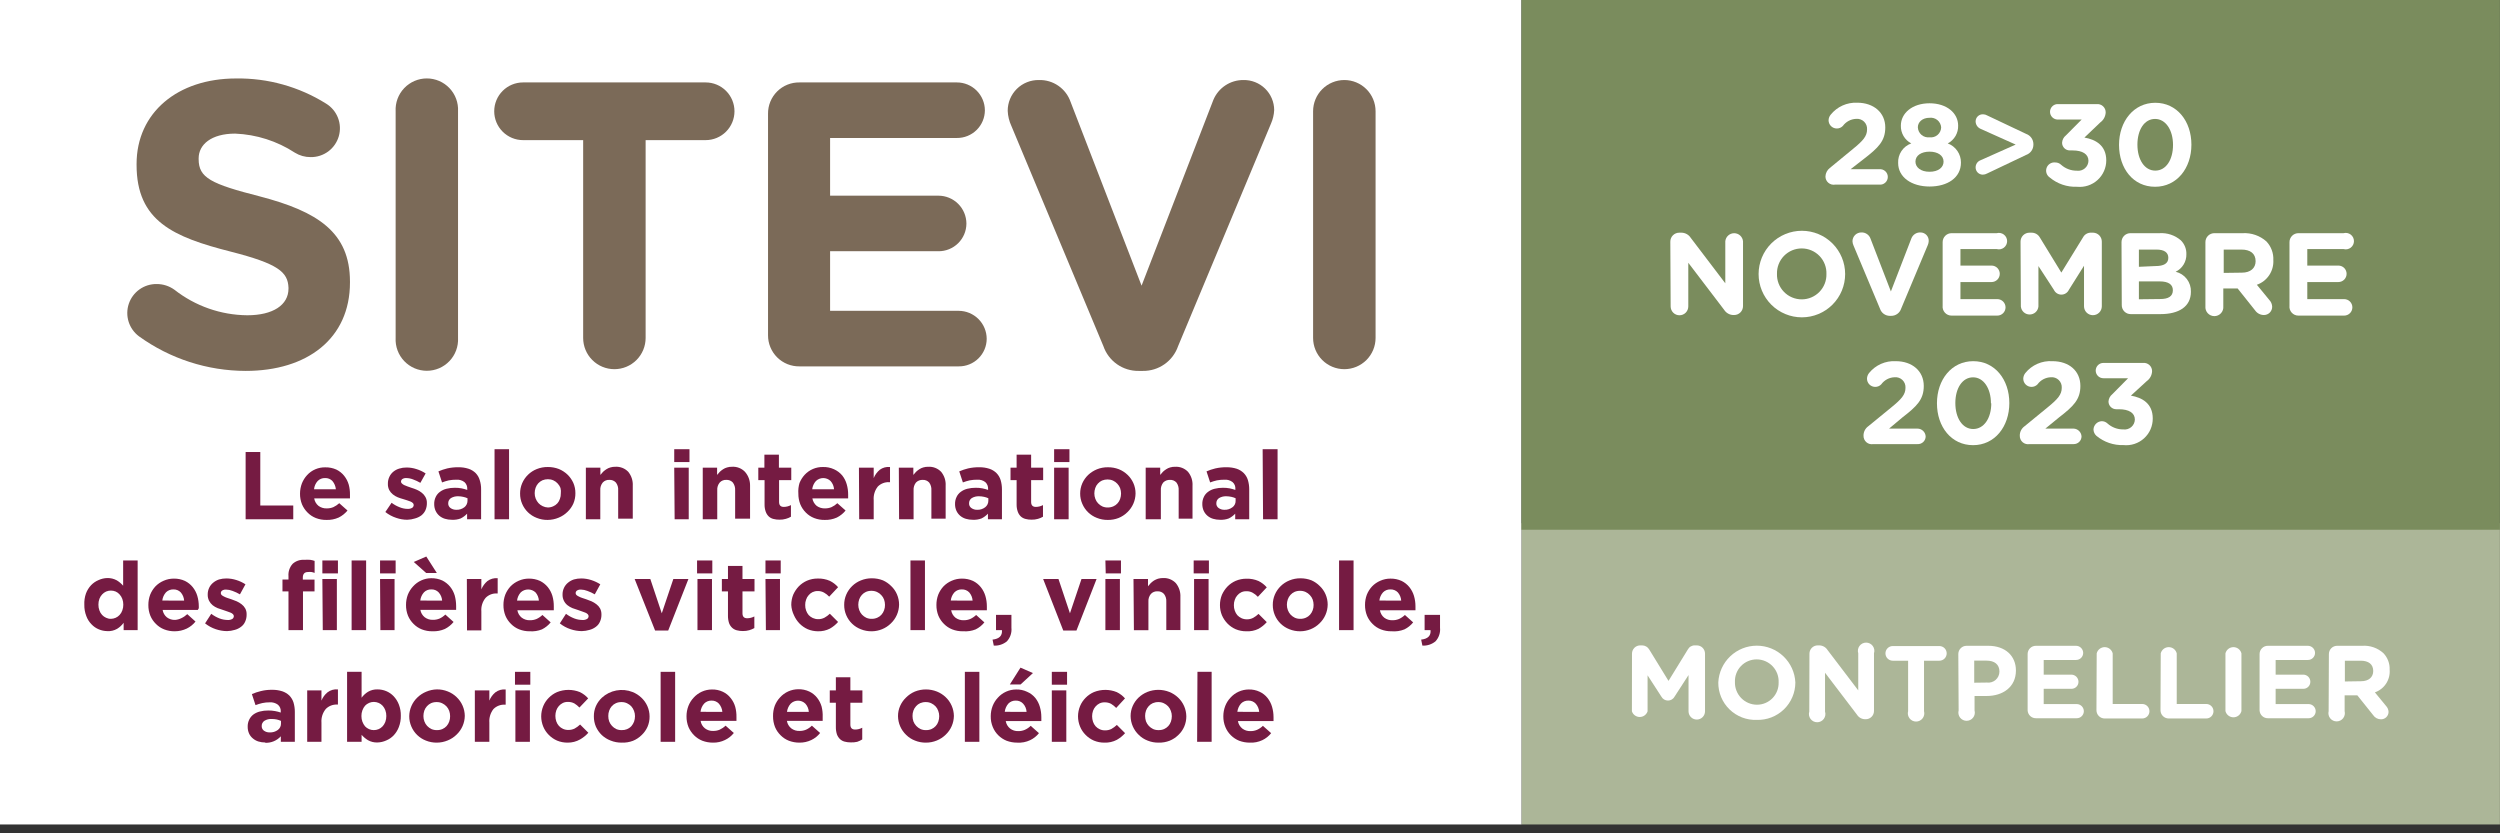 <svg width="240" height="80" viewBox="0 0 240 80" fill="none" xmlns="http://www.w3.org/2000/svg">
<rect x="0" y="0" width="240" height="80" fill="#333333" stroke="none"/>
<g clip-path="url(#clip0_152_3247)">
<path d="M239.992 50.23H146.06V79.151H239.992V50.23Z" fill="#ACB698"/>
<path d="M146.06 0H0V79.151H146.06V0Z" fill="white"/>
<mask id="mask0_152_3247" style="mask-type:luminance" maskUnits="userSpaceOnUse" x="0" y="0" width="240" height="80">
<path d="M240 0H0V79.151H240V0Z" fill="white"/>
</mask>
<g mask="url(#mask0_152_3247)">
<path d="M13.349 32.292C12.876 31.942 12.525 31.451 12.348 30.889C12.171 30.328 12.177 29.725 12.364 29.167C12.551 28.609 12.911 28.124 13.39 27.783C13.87 27.442 14.445 27.261 15.034 27.267C15.647 27.264 16.246 27.455 16.743 27.813C18.74 29.381 21.2 30.244 23.738 30.266C26.191 30.266 27.695 29.293 27.695 27.703V27.623C27.639 26.112 26.705 25.321 22.156 24.158C16.656 22.757 13.111 21.238 13.111 15.826V15.746C13.111 10.801 17.068 7.533 22.654 7.533C25.709 7.486 28.713 8.324 31.303 9.946C31.822 10.262 32.223 10.74 32.444 11.306C32.665 11.872 32.693 12.495 32.525 13.079C32.356 13.663 32.001 14.176 31.513 14.538C31.024 14.899 30.431 15.091 29.823 15.082C29.286 15.086 28.759 14.938 28.304 14.655C26.594 13.54 24.614 12.909 22.575 12.827C20.28 12.827 19.07 13.879 19.07 15.2V15.28C19.07 17.068 20.241 17.653 24.949 18.856C30.488 20.304 33.597 22.29 33.597 27.038V27.117C33.597 32.529 29.467 35.607 23.588 35.607C19.912 35.601 16.331 34.441 13.349 32.292Z" fill="#7B6A58"/>
<path d="M37.981 10.682C37.96 10.276 38.022 9.87 38.163 9.488C38.304 9.107 38.522 8.758 38.802 8.463C39.082 8.168 39.419 7.933 39.793 7.772C40.167 7.612 40.569 7.529 40.976 7.529C41.383 7.529 41.785 7.612 42.159 7.772C42.533 7.933 42.87 8.168 43.15 8.463C43.43 8.758 43.648 9.107 43.789 9.488C43.93 9.87 43.992 10.276 43.971 10.682V32.442C43.992 32.848 43.93 33.255 43.789 33.636C43.648 34.018 43.43 34.367 43.15 34.661C42.87 34.956 42.533 35.191 42.159 35.352C41.785 35.512 41.383 35.595 40.976 35.595C40.569 35.595 40.167 35.512 39.793 35.352C39.419 35.191 39.082 34.956 38.802 34.661C38.522 34.367 38.304 34.018 38.163 33.636C38.022 33.255 37.96 32.848 37.981 32.442V10.682Z" fill="#7B6A58"/>
<path d="M55.983 13.452H50.214C49.48 13.452 48.775 13.16 48.256 12.64C47.736 12.121 47.445 11.417 47.445 10.682C47.445 9.948 47.736 9.243 48.256 8.724C48.775 8.204 49.48 7.913 50.214 7.913H67.741C68.475 7.913 69.18 8.204 69.699 8.724C70.218 9.243 70.51 9.948 70.51 10.682C70.51 11.417 70.218 12.121 69.699 12.64C69.18 13.16 68.475 13.452 67.741 13.452H61.98V32.442C61.98 33.237 61.664 34 61.102 34.563C60.54 35.125 59.777 35.441 58.981 35.441C58.186 35.441 57.423 35.125 56.861 34.563C56.298 34 55.983 33.237 55.983 32.442V13.452Z" fill="#7B6A58"/>
<path d="M73.731 32.181V10.919C73.726 10.522 73.802 10.128 73.952 9.76C74.103 9.392 74.326 9.058 74.607 8.778C74.889 8.498 75.224 8.277 75.593 8.128C75.961 7.98 76.356 7.906 76.753 7.913H91.859C92.571 7.913 93.254 8.195 93.758 8.698C94.262 9.201 94.547 9.883 94.549 10.595C94.547 10.946 94.475 11.293 94.339 11.616C94.203 11.94 94.004 12.233 93.754 12.479C93.504 12.725 93.208 12.92 92.883 13.051C92.557 13.183 92.209 13.249 91.859 13.246H79.689V18.785H90.086C90.798 18.785 91.481 19.067 91.986 19.57C92.49 20.073 92.774 20.755 92.776 21.467C92.774 21.818 92.703 22.165 92.567 22.488C92.43 22.811 92.231 23.105 91.981 23.351C91.731 23.597 91.435 23.792 91.11 23.923C90.785 24.055 90.437 24.121 90.086 24.118H79.689V29.839H92.033C92.746 29.841 93.428 30.125 93.933 30.629C94.437 31.133 94.721 31.816 94.723 32.529C94.721 32.88 94.65 33.226 94.513 33.549C94.376 33.872 94.177 34.164 93.927 34.41C93.677 34.656 93.381 34.849 93.056 34.98C92.731 35.111 92.383 35.176 92.033 35.172H76.753C76.357 35.178 75.964 35.105 75.596 34.958C75.229 34.81 74.894 34.59 74.613 34.312C74.331 34.033 74.108 33.701 73.957 33.335C73.805 32.969 73.728 32.577 73.731 32.181Z" fill="#7B6A58"/>
<path d="M105.927 33.233L97.089 12.083C96.88 11.63 96.761 11.141 96.74 10.643C96.738 10.25 96.815 9.861 96.965 9.498C97.116 9.136 97.337 8.807 97.617 8.531C97.896 8.255 98.228 8.038 98.592 7.893C98.957 7.747 99.347 7.676 99.739 7.683C100.404 7.664 101.058 7.858 101.604 8.237C102.151 8.615 102.562 9.159 102.778 9.788L109.591 27.425L116.483 9.59C116.72 9.023 117.12 8.538 117.633 8.199C118.146 7.859 118.748 7.68 119.363 7.683C119.747 7.675 120.129 7.743 120.487 7.884C120.845 8.025 121.171 8.235 121.446 8.503C121.722 8.771 121.941 9.091 122.091 9.445C122.242 9.799 122.32 10.179 122.322 10.563C122.301 11.014 122.196 11.457 122.014 11.869L113.096 33.233C112.853 33.935 112.395 34.542 111.787 34.968C111.179 35.395 110.452 35.618 109.709 35.607H109.314C108.571 35.618 107.844 35.395 107.236 34.968C106.628 34.542 106.17 33.935 105.927 33.233Z" fill="#7B6A58"/>
<path d="M126.057 10.682C126.057 9.887 126.373 9.124 126.935 8.562C127.498 7.999 128.261 7.683 129.056 7.683C129.851 7.683 130.614 7.999 131.177 8.562C131.739 9.124 132.055 9.887 132.055 10.682V32.442C132.055 33.237 131.739 34 131.177 34.563C130.614 35.125 129.851 35.441 129.056 35.441C128.261 35.441 127.498 35.125 126.935 34.563C126.373 34 126.057 33.237 126.057 32.442V10.682Z" fill="#7B6A58"/>
</g>
<path d="M23.58 43.393H24.988V48.529H28.153V49.85H23.58V43.393Z" fill="#751B42"/>
<path d="M31.342 49.913C30.993 49.919 30.647 49.857 30.321 49.731C30.024 49.615 29.754 49.437 29.53 49.209C29.301 48.983 29.118 48.714 28.992 48.418C28.862 48.091 28.797 47.741 28.802 47.389C28.803 47.051 28.864 46.716 28.984 46.4C29.101 46.108 29.27 45.84 29.483 45.609C29.704 45.367 29.975 45.176 30.277 45.048C30.578 44.92 30.904 44.857 31.231 44.865C31.596 44.857 31.958 44.93 32.292 45.079C32.58 45.22 32.834 45.422 33.035 45.672C33.238 45.925 33.389 46.215 33.479 46.527C33.562 46.836 33.602 47.156 33.597 47.476C33.601 47.534 33.601 47.592 33.597 47.65C33.597 47.714 33.597 47.777 33.597 47.848H30.163C30.209 48.132 30.359 48.388 30.582 48.568C30.811 48.735 31.091 48.819 31.374 48.806C31.588 48.809 31.801 48.768 31.999 48.687C32.207 48.59 32.399 48.462 32.569 48.307L33.36 49.011C33.128 49.292 32.84 49.522 32.513 49.684C32.145 49.848 31.745 49.927 31.342 49.913ZM32.244 46.97C32.217 46.678 32.101 46.402 31.912 46.178C31.822 46.083 31.712 46.008 31.591 45.959C31.469 45.91 31.339 45.888 31.208 45.894C31.076 45.889 30.944 45.911 30.821 45.96C30.698 46.009 30.587 46.084 30.495 46.178C30.297 46.397 30.174 46.675 30.147 46.97H32.244Z" fill="#751B42"/>
<path d="M39.105 49.897C38.741 49.897 38.38 49.836 38.036 49.715C37.658 49.592 37.304 49.401 36.992 49.154L37.593 48.267C37.835 48.45 38.101 48.596 38.385 48.703C38.621 48.799 38.873 48.85 39.128 48.853C39.283 48.863 39.437 48.827 39.571 48.75C39.615 48.72 39.651 48.68 39.676 48.633C39.701 48.586 39.714 48.534 39.714 48.481C39.714 48.446 39.707 48.411 39.694 48.378C39.68 48.345 39.66 48.316 39.635 48.291C39.569 48.232 39.494 48.184 39.413 48.149L39.081 48.03L38.701 47.911C38.523 47.864 38.349 47.806 38.179 47.737C38.01 47.669 37.853 47.575 37.712 47.46C37.569 47.345 37.451 47.202 37.364 47.041C37.272 46.854 37.229 46.648 37.237 46.44C37.232 46.21 37.281 45.982 37.38 45.775C37.467 45.584 37.597 45.417 37.759 45.284C37.927 45.146 38.121 45.044 38.329 44.984C38.554 44.913 38.789 44.878 39.025 44.881C39.348 44.88 39.668 44.931 39.975 45.031C40.289 45.127 40.588 45.268 40.861 45.45L40.355 46.353C40.129 46.219 39.89 46.108 39.643 46.02C39.441 45.941 39.226 45.898 39.01 45.894C38.874 45.884 38.738 45.917 38.622 45.989C38.584 46.018 38.553 46.055 38.531 46.097C38.509 46.139 38.497 46.186 38.495 46.234C38.496 46.269 38.504 46.303 38.519 46.334C38.534 46.366 38.556 46.393 38.582 46.416C38.646 46.476 38.718 46.526 38.796 46.566L39.112 46.693L39.492 46.827C39.67 46.88 39.844 46.944 40.014 47.017C40.185 47.09 40.345 47.185 40.489 47.302C40.632 47.411 40.75 47.549 40.837 47.706C40.937 47.881 40.986 48.081 40.98 48.283C40.986 48.528 40.938 48.772 40.837 48.995C40.744 49.187 40.609 49.354 40.442 49.486C40.26 49.617 40.056 49.713 39.84 49.771C39.602 49.846 39.354 49.889 39.105 49.897Z" fill="#751B42"/>
<path d="M43.369 49.898C43.147 49.899 42.926 49.867 42.713 49.803C42.518 49.745 42.338 49.648 42.182 49.518C42.029 49.387 41.905 49.225 41.819 49.043C41.727 48.839 41.681 48.617 41.684 48.394C41.677 48.153 41.728 47.914 41.834 47.698C41.926 47.505 42.065 47.339 42.238 47.215C42.424 47.076 42.637 46.976 42.863 46.922C43.122 46.857 43.388 46.825 43.654 46.827C43.874 46.823 44.095 46.842 44.311 46.883C44.496 46.922 44.678 46.972 44.857 47.033V46.946C44.865 46.822 44.844 46.698 44.798 46.583C44.751 46.468 44.68 46.365 44.588 46.281C44.362 46.108 44.08 46.026 43.797 46.052C43.558 46.05 43.319 46.072 43.085 46.115C42.864 46.166 42.647 46.232 42.436 46.313L42.088 45.253C42.361 45.133 42.644 45.038 42.934 44.968C43.282 44.889 43.638 44.852 43.995 44.857C44.327 44.849 44.659 44.897 44.976 44.999C45.231 45.082 45.465 45.223 45.656 45.411C45.842 45.599 45.978 45.83 46.052 46.084C46.144 46.373 46.19 46.674 46.186 46.978V49.85H44.841V49.312C44.666 49.502 44.456 49.657 44.224 49.771C43.951 49.873 43.66 49.916 43.369 49.898ZM43.789 48.94C44.074 48.956 44.354 48.869 44.58 48.695C44.673 48.621 44.749 48.527 44.801 48.42C44.853 48.314 44.88 48.196 44.881 48.078V47.832C44.749 47.772 44.611 47.727 44.469 47.698C44.313 47.662 44.154 47.644 43.995 47.642C43.748 47.63 43.503 47.691 43.29 47.816C43.207 47.871 43.139 47.946 43.093 48.035C43.047 48.124 43.025 48.223 43.029 48.323C43.025 48.409 43.042 48.494 43.08 48.572C43.117 48.649 43.173 48.716 43.243 48.766C43.401 48.881 43.593 48.942 43.789 48.94Z" fill="#751B42"/>
<path d="M47.476 43.124H48.869V49.85H47.476V43.124Z" fill="#751B42"/>
<path d="M52.572 49.913C52.211 49.918 51.854 49.851 51.52 49.715C51.209 49.596 50.926 49.415 50.687 49.184C50.448 48.953 50.258 48.676 50.127 48.37C49.992 48.058 49.925 47.721 49.929 47.381C49.926 47.041 49.993 46.705 50.127 46.392C50.396 45.771 50.899 45.282 51.527 45.031C51.867 44.895 52.23 44.828 52.596 44.833C52.955 44.831 53.312 44.895 53.648 45.023C53.96 45.15 54.244 45.336 54.487 45.569C54.719 45.796 54.907 46.065 55.041 46.361C55.175 46.673 55.242 47.01 55.238 47.35C55.242 47.692 55.175 48.032 55.041 48.346C54.907 48.644 54.716 48.913 54.479 49.138C54.237 49.375 53.953 49.563 53.64 49.692C53.302 49.836 52.939 49.911 52.572 49.913ZM52.572 48.718C52.755 48.721 52.936 48.683 53.102 48.608C53.256 48.544 53.393 48.447 53.505 48.324C53.617 48.2 53.701 48.054 53.751 47.895C53.812 47.731 53.842 47.557 53.838 47.381C53.862 47.202 53.851 47.019 53.806 46.843C53.744 46.685 53.653 46.54 53.537 46.416C53.423 46.287 53.283 46.185 53.126 46.115C52.962 46.041 52.783 46.004 52.603 46.004C52.422 46.003 52.242 46.038 52.073 46.107C51.921 46.177 51.783 46.276 51.67 46.4C51.558 46.525 51.472 46.67 51.417 46.827C51.359 46.993 51.33 47.167 51.33 47.342C51.328 47.52 51.36 47.697 51.425 47.864C51.487 48.02 51.575 48.165 51.686 48.291C51.801 48.418 51.941 48.52 52.097 48.592C52.253 48.668 52.422 48.711 52.596 48.718H52.572Z" fill="#751B42"/>
<path d="M56.243 44.897H57.636V45.593C57.717 45.487 57.804 45.387 57.897 45.292C57.996 45.202 58.101 45.12 58.214 45.047C58.333 44.968 58.464 44.91 58.601 44.873C58.755 44.827 58.916 44.805 59.076 44.81C59.305 44.796 59.533 44.832 59.746 44.916C59.959 44.999 60.152 45.127 60.31 45.292C60.617 45.669 60.772 46.145 60.746 46.63V49.795H59.345V47.065C59.366 46.798 59.287 46.533 59.124 46.321C59.044 46.235 58.947 46.168 58.839 46.124C58.731 46.081 58.615 46.061 58.498 46.068C58.381 46.06 58.263 46.079 58.153 46.123C58.044 46.166 57.946 46.234 57.865 46.321C57.694 46.529 57.609 46.795 57.628 47.065V49.85H56.243V44.897Z" fill="#751B42"/>
<path d="M64.726 43.124H66.19V44.359H64.726V43.124ZM64.726 44.897H66.118V49.85H64.765L64.726 44.897Z" fill="#751B42"/>
<path d="M67.464 44.897H68.841V45.593C68.921 45.487 69.008 45.387 69.102 45.292C69.2 45.202 69.306 45.12 69.418 45.047C69.537 44.968 69.668 44.91 69.806 44.873C69.96 44.827 70.12 44.805 70.281 44.81C70.509 44.796 70.738 44.832 70.951 44.916C71.164 44.999 71.356 45.127 71.515 45.292C71.841 45.66 72.016 46.138 72.006 46.63V49.795H70.573V47.065C70.59 46.798 70.512 46.535 70.352 46.321C70.273 46.235 70.176 46.168 70.068 46.124C69.96 46.081 69.843 46.061 69.727 46.068C69.609 46.06 69.491 46.079 69.382 46.123C69.272 46.166 69.174 46.234 69.094 46.321C68.922 46.529 68.837 46.795 68.856 47.065V49.85H67.464V44.897Z" fill="#751B42"/>
<path d="M74.83 49.889C74.633 49.892 74.436 49.868 74.245 49.818C74.079 49.778 73.927 49.696 73.802 49.581C73.67 49.453 73.57 49.296 73.509 49.122C73.429 48.896 73.392 48.657 73.398 48.418V46.091H72.797V44.897H73.382V43.646H74.775V44.897H75.962V46.091H74.791V48.188C74.791 48.505 74.941 48.663 75.242 48.663C75.482 48.662 75.718 48.602 75.93 48.489V49.605C75.777 49.695 75.612 49.765 75.44 49.81C75.242 49.867 75.036 49.894 74.83 49.889Z" fill="#751B42"/>
<path d="M79.174 49.913C78.826 49.92 78.479 49.858 78.154 49.731C77.856 49.614 77.587 49.437 77.362 49.209C77.135 48.983 76.955 48.714 76.832 48.418C76.702 48.091 76.637 47.741 76.642 47.389C76.616 47.045 76.654 46.699 76.753 46.368C76.87 46.077 77.039 45.809 77.252 45.577C77.475 45.337 77.746 45.147 78.047 45.019C78.348 44.891 78.673 44.828 79 44.833C79.366 44.822 79.728 44.895 80.061 45.047C80.365 45.183 80.636 45.386 80.852 45.641C81.052 45.894 81.2 46.184 81.287 46.495C81.379 46.814 81.424 47.144 81.422 47.476V47.65C81.422 47.714 81.422 47.777 81.422 47.848H77.988C78.037 48.13 78.186 48.386 78.407 48.568C78.637 48.732 78.915 48.816 79.198 48.806C79.412 48.809 79.625 48.768 79.823 48.687C80.03 48.592 80.22 48.464 80.385 48.307L81.176 49.011C80.948 49.292 80.662 49.521 80.338 49.684C79.972 49.846 79.575 49.925 79.174 49.913ZM80.069 46.97C80.049 46.676 79.932 46.398 79.736 46.178C79.547 45.996 79.295 45.894 79.032 45.894C78.769 45.894 78.517 45.996 78.328 46.178C78.13 46.399 78.005 46.675 77.972 46.97H80.069Z" fill="#751B42"/>
<path d="M82.458 44.897H83.875V45.894C84.002 45.588 84.2 45.317 84.452 45.102C84.736 44.89 85.089 44.794 85.441 44.833V46.289H85.37C85.168 46.277 84.965 46.308 84.775 46.381C84.585 46.453 84.413 46.565 84.27 46.709C83.978 47.078 83.837 47.545 83.875 48.014V49.85H82.482L82.458 44.897Z" fill="#751B42"/>
<path d="M86.288 44.897H87.681V45.593C87.761 45.487 87.848 45.387 87.942 45.292C88.039 45.2 88.145 45.118 88.258 45.047C88.374 44.968 88.503 44.91 88.638 44.873C88.794 44.826 88.957 44.805 89.121 44.81C89.348 44.797 89.575 44.834 89.787 44.917C89.998 45.001 90.189 45.128 90.347 45.292C90.657 45.667 90.812 46.145 90.782 46.63V49.795H89.413V47.065C89.433 46.799 89.357 46.536 89.2 46.321C89.121 46.235 89.024 46.168 88.916 46.124C88.808 46.081 88.691 46.061 88.575 46.068C88.456 46.063 88.338 46.083 88.227 46.126C88.117 46.17 88.017 46.236 87.934 46.321C87.768 46.532 87.686 46.797 87.704 47.065V49.85H86.312L86.288 44.897Z" fill="#751B42"/>
<path d="M93.37 49.898C93.147 49.899 92.926 49.867 92.713 49.803C92.519 49.745 92.338 49.648 92.183 49.518C92.029 49.387 91.905 49.225 91.819 49.043C91.727 48.839 91.681 48.617 91.684 48.394C91.677 48.153 91.729 47.914 91.835 47.698C91.926 47.505 92.065 47.339 92.238 47.215C92.424 47.076 92.637 46.976 92.863 46.922C93.122 46.857 93.388 46.825 93.655 46.827C93.875 46.823 94.095 46.842 94.311 46.883C94.496 46.922 94.679 46.972 94.857 47.033V46.946C94.865 46.822 94.845 46.698 94.798 46.583C94.752 46.468 94.68 46.365 94.588 46.281C94.363 46.108 94.08 46.026 93.797 46.052C93.558 46.05 93.32 46.072 93.085 46.115C92.864 46.166 92.648 46.232 92.436 46.313L92.088 45.253C92.361 45.133 92.645 45.038 92.935 44.968C93.282 44.889 93.638 44.852 93.995 44.857C94.328 44.849 94.659 44.897 94.976 44.999C95.232 45.082 95.465 45.223 95.657 45.411C95.843 45.599 95.982 45.83 96.06 46.084C96.146 46.374 96.189 46.675 96.187 46.978V49.85H94.842V49.312C94.666 49.502 94.457 49.657 94.224 49.771C93.952 49.873 93.66 49.916 93.37 49.898ZM93.789 48.94C94.074 48.956 94.355 48.869 94.58 48.695C94.674 48.621 94.749 48.527 94.801 48.42C94.853 48.314 94.881 48.196 94.881 48.078V47.832C94.752 47.773 94.617 47.728 94.478 47.698C94.319 47.663 94.157 47.644 93.995 47.642C93.748 47.63 93.503 47.691 93.291 47.816C93.207 47.871 93.139 47.946 93.093 48.035C93.048 48.124 93.026 48.223 93.03 48.323C93.025 48.409 93.043 48.494 93.08 48.572C93.117 48.649 93.173 48.716 93.243 48.766C93.406 48.885 93.604 48.946 93.805 48.94H93.789Z" fill="#751B42"/>
<path d="M99.027 49.889C98.832 49.892 98.638 49.868 98.45 49.818C98.282 49.778 98.127 49.696 97.999 49.581C97.867 49.453 97.766 49.296 97.706 49.122C97.626 48.896 97.589 48.657 97.595 48.418V46.091H97.01V44.897H97.595V43.646H98.988V44.897H100.143V46.091H98.988V48.188C98.988 48.505 99.138 48.663 99.439 48.663C99.679 48.662 99.915 48.602 100.127 48.489V49.605C99.976 49.694 99.814 49.763 99.645 49.81C99.444 49.867 99.236 49.894 99.027 49.889Z" fill="#751B42"/>
<path d="M101.196 43.124H102.667V44.359H101.196V43.124ZM101.196 44.897H102.588V49.85H101.196V44.897Z" fill="#751B42"/>
<path d="M106.347 49.913C105.986 49.918 105.628 49.851 105.294 49.715C104.984 49.596 104.701 49.415 104.462 49.184C104.223 48.953 104.032 48.676 103.902 48.37C103.764 48.059 103.694 47.722 103.696 47.381C103.695 47.041 103.765 46.704 103.902 46.392C104.035 46.096 104.223 45.828 104.455 45.601C104.702 45.369 104.989 45.184 105.302 45.055C105.639 44.919 105.999 44.852 106.362 44.857C106.722 44.853 107.079 44.918 107.415 45.047C107.727 45.174 108.011 45.359 108.254 45.593C108.488 45.818 108.676 46.087 108.807 46.384C108.945 46.696 109.015 47.033 109.013 47.373C109.009 47.712 108.937 48.046 108.801 48.356C108.665 48.666 108.468 48.945 108.222 49.177C107.979 49.416 107.691 49.604 107.375 49.731C107.047 49.857 106.698 49.919 106.347 49.913ZM106.347 48.718C106.532 48.721 106.715 48.683 106.885 48.608C107.036 48.544 107.171 48.446 107.28 48.323C107.395 48.2 107.481 48.055 107.533 47.895C107.591 47.73 107.62 47.556 107.621 47.381C107.62 47.206 107.591 47.032 107.533 46.867C107.472 46.709 107.38 46.564 107.264 46.44C107.149 46.313 107.009 46.211 106.853 46.139C106.689 46.065 106.511 46.027 106.331 46.028C106.146 46.027 105.964 46.062 105.793 46.131C105.642 46.201 105.508 46.3 105.397 46.424C105.283 46.546 105.196 46.692 105.144 46.851C105.087 47.017 105.057 47.19 105.057 47.365C105.055 47.544 105.088 47.721 105.152 47.888C105.208 48.047 105.297 48.193 105.413 48.315C105.529 48.442 105.668 48.544 105.824 48.616C105.993 48.691 106.178 48.726 106.362 48.718H106.347Z" fill="#751B42"/>
<path d="M109.986 44.897H111.379V45.593C111.46 45.487 111.547 45.387 111.64 45.292C111.737 45.2 111.843 45.118 111.957 45.047C112.073 44.968 112.201 44.91 112.337 44.873C112.493 44.826 112.656 44.805 112.819 44.81C113.046 44.797 113.273 44.834 113.485 44.917C113.697 45.001 113.888 45.128 114.046 45.292C114.355 45.667 114.511 46.145 114.481 46.63V49.795H113.152V47.065C113.171 46.799 113.095 46.536 112.938 46.321C112.859 46.235 112.762 46.168 112.654 46.124C112.546 46.081 112.429 46.061 112.313 46.068C112.194 46.063 112.076 46.083 111.965 46.126C111.855 46.17 111.755 46.236 111.672 46.321C111.506 46.532 111.424 46.797 111.442 47.065V49.85H109.986V44.897Z" fill="#751B42"/>
<path d="M117.108 49.898C116.885 49.899 116.664 49.867 116.451 49.803C116.257 49.745 116.076 49.648 115.921 49.518C115.767 49.387 115.643 49.225 115.557 49.043C115.465 48.839 115.42 48.617 115.422 48.394C115.415 48.153 115.467 47.914 115.573 47.698C115.664 47.505 115.803 47.339 115.976 47.215C116.162 47.076 116.375 46.976 116.601 46.922C116.86 46.857 117.126 46.825 117.393 46.827C117.613 46.823 117.833 46.842 118.049 46.883C118.234 46.922 118.417 46.972 118.595 47.033V46.946C118.606 46.822 118.587 46.697 118.541 46.581C118.494 46.466 118.42 46.363 118.326 46.281C118.101 46.108 117.818 46.026 117.535 46.052C117.296 46.05 117.058 46.072 116.823 46.115C116.602 46.166 116.386 46.232 116.174 46.313L115.826 45.253C116.099 45.133 116.383 45.038 116.673 44.968C117.021 44.889 117.376 44.852 117.733 44.857C118.068 44.85 118.402 44.898 118.722 44.999C118.975 45.084 119.204 45.225 119.395 45.411C119.581 45.599 119.72 45.83 119.798 46.084C119.884 46.374 119.927 46.675 119.925 46.978V49.85H118.58V49.312C118.404 49.502 118.195 49.657 117.962 49.771C117.69 49.873 117.398 49.916 117.108 49.898ZM117.527 48.94C117.812 48.956 118.093 48.869 118.318 48.695C118.415 48.624 118.493 48.531 118.545 48.423C118.598 48.316 118.623 48.197 118.619 48.078V47.832C118.49 47.773 118.355 47.728 118.216 47.698C118.057 47.663 117.895 47.644 117.733 47.642C117.486 47.63 117.241 47.691 117.029 47.816C116.945 47.871 116.877 47.946 116.831 48.035C116.786 48.124 116.764 48.223 116.768 48.323C116.763 48.409 116.781 48.494 116.818 48.572C116.855 48.649 116.911 48.716 116.981 48.766C117.142 48.883 117.336 48.944 117.535 48.94H117.527Z" fill="#751B42"/>
<path d="M121.214 43.124H122.647V49.85H121.254L121.214 43.124Z" fill="#751B42"/>
<path d="M10.287 60.587C10.015 60.582 9.746 60.526 9.495 60.421C9.225 60.312 8.982 60.145 8.783 59.931C8.562 59.706 8.393 59.436 8.285 59.139C8.152 58.794 8.087 58.426 8.095 58.055C8.078 57.687 8.131 57.319 8.253 56.971C8.363 56.678 8.529 56.409 8.743 56.18C8.944 55.969 9.187 55.802 9.456 55.69C9.717 55.569 9.999 55.502 10.287 55.492C10.609 55.482 10.929 55.559 11.212 55.713C11.441 55.852 11.646 56.026 11.822 56.228V53.806H13.214V60.493H11.869V59.788C11.701 60.02 11.488 60.217 11.244 60.366C10.954 60.534 10.621 60.611 10.287 60.587ZM10.643 59.408C10.8 59.407 10.956 59.373 11.1 59.309C11.245 59.245 11.374 59.153 11.481 59.037C11.597 58.911 11.686 58.763 11.742 58.601C11.808 58.424 11.84 58.236 11.837 58.047C11.839 57.859 11.807 57.671 11.742 57.494C11.684 57.336 11.595 57.19 11.481 57.066C11.379 56.948 11.252 56.853 11.109 56.789C10.963 56.727 10.806 56.695 10.646 56.695C10.487 56.695 10.33 56.727 10.184 56.789C10.04 56.855 9.91 56.949 9.804 57.066C9.691 57.189 9.603 57.331 9.543 57.486C9.477 57.666 9.445 57.856 9.448 58.047C9.445 58.236 9.477 58.424 9.543 58.601C9.599 58.763 9.688 58.911 9.804 59.037C9.911 59.151 10.04 59.243 10.184 59.306C10.329 59.376 10.489 59.412 10.65 59.408H10.643ZM16.783 60.603C16.434 60.609 16.087 60.547 15.762 60.421C15.464 60.305 15.195 60.127 14.971 59.899C14.74 59.675 14.556 59.405 14.433 59.108C14.302 58.781 14.238 58.431 14.243 58.079C14.24 57.742 14.299 57.406 14.417 57.09C14.534 56.798 14.703 56.53 14.915 56.299C15.14 56.066 15.409 55.88 15.707 55.753C16.018 55.614 16.355 55.544 16.696 55.547C17.061 55.541 17.424 55.617 17.756 55.769C18.044 55.91 18.298 56.113 18.5 56.362C18.701 56.613 18.852 56.901 18.943 57.209C19.038 57.535 19.086 57.874 19.085 58.214C19.085 58.269 19.085 58.332 19.085 58.388C19.057 58.445 19.025 58.5 18.99 58.554H15.612C15.656 58.834 15.803 59.088 16.023 59.266C16.251 59.437 16.53 59.523 16.814 59.511C17.021 59.495 17.223 59.439 17.408 59.345C17.618 59.248 17.811 59.117 17.978 58.958L18.769 59.67C18.542 59.952 18.256 60.182 17.93 60.342C17.574 60.512 17.185 60.601 16.791 60.603H16.783ZM17.677 57.66C17.658 57.368 17.544 57.09 17.352 56.868C17.262 56.774 17.152 56.7 17.031 56.651C16.91 56.602 16.779 56.579 16.648 56.584C16.517 56.579 16.386 56.601 16.264 56.649C16.141 56.696 16.03 56.768 15.936 56.861C15.738 57.081 15.613 57.357 15.58 57.652L17.677 57.66ZM21.791 60.587C21.428 60.584 21.067 60.522 20.723 60.406C20.347 60.282 19.996 60.091 19.687 59.844L20.28 58.926C20.522 59.11 20.788 59.259 21.072 59.369C21.324 59.466 21.592 59.517 21.863 59.519C22.017 59.529 22.171 59.493 22.306 59.416C22.35 59.387 22.386 59.347 22.411 59.3C22.435 59.253 22.448 59.2 22.448 59.147C22.447 59.111 22.439 59.076 22.424 59.044C22.409 59.011 22.388 58.982 22.361 58.958C22.297 58.896 22.222 58.847 22.14 58.815L21.815 58.696L21.404 58.554C21.238 58.507 21.064 58.443 20.89 58.38C20.719 58.31 20.56 58.217 20.415 58.103C20.275 57.987 20.159 57.844 20.075 57.684C19.981 57.497 19.935 57.291 19.94 57.082C19.936 56.855 19.984 56.63 20.082 56.425C20.172 56.234 20.305 56.067 20.47 55.935C20.636 55.797 20.827 55.692 21.032 55.626C21.261 55.562 21.498 55.53 21.736 55.531C22.058 55.533 22.379 55.584 22.686 55.682C22.996 55.778 23.291 55.917 23.564 56.093L23.034 57.058C22.808 56.925 22.569 56.814 22.322 56.726C22.125 56.647 21.916 56.604 21.704 56.599C21.571 56.591 21.438 56.624 21.325 56.694C21.285 56.722 21.253 56.758 21.231 56.801C21.209 56.844 21.197 56.892 21.198 56.94C21.197 56.974 21.204 57.008 21.218 57.039C21.231 57.071 21.252 57.099 21.277 57.122C21.343 57.181 21.418 57.229 21.499 57.264C21.6 57.318 21.706 57.363 21.815 57.399L22.195 57.525L22.717 57.723C22.886 57.799 23.046 57.895 23.192 58.008C23.334 58.115 23.453 58.249 23.54 58.404C23.636 58.581 23.682 58.78 23.675 58.981C23.682 59.224 23.633 59.465 23.532 59.685C23.446 59.881 23.31 60.05 23.137 60.176C22.958 60.312 22.753 60.412 22.535 60.469C22.297 60.541 22.049 60.581 21.799 60.587H21.791ZM27.694 56.774H27.117V55.634H27.694V55.318C27.676 55.103 27.702 54.888 27.77 54.683C27.838 54.479 27.947 54.291 28.09 54.131C28.241 53.993 28.419 53.888 28.612 53.821C28.805 53.755 29.01 53.728 29.214 53.743C29.401 53.729 29.588 53.729 29.775 53.743C29.921 53.762 30.064 53.797 30.203 53.846V55.001C30.106 54.962 30.005 54.933 29.902 54.914C29.792 54.901 29.68 54.901 29.57 54.914C29.237 54.914 29.071 55.096 29.071 55.452V55.642H30.195V56.774H29.087V60.493H27.694V56.774ZM30.947 53.806H32.442V55.049H30.947V53.806ZM30.947 55.587H32.339V60.493H30.986L30.947 55.587ZM33.755 53.806H35.148V60.493H33.755V53.806ZM36.485 53.806H37.981V55.049H36.485V53.806ZM36.485 55.587H37.878V60.493H36.517L36.485 55.587ZM41.518 60.603C41.169 60.61 40.822 60.548 40.497 60.421C40.199 60.305 39.93 60.127 39.706 59.899C39.475 59.675 39.292 59.405 39.168 59.108C39.037 58.781 38.973 58.431 38.978 58.079C38.975 57.742 39.034 57.406 39.152 57.09C39.269 56.798 39.438 56.53 39.651 56.299C39.871 56.053 40.14 55.855 40.441 55.719C40.742 55.582 41.069 55.51 41.399 55.508C41.767 55.501 42.132 55.577 42.467 55.729C42.754 55.873 43.008 56.075 43.211 56.323C43.413 56.573 43.563 56.861 43.654 57.169C43.743 57.497 43.788 57.835 43.789 58.174V58.348C43.789 58.411 43.789 58.475 43.789 58.546H40.355C40.402 58.827 40.551 59.081 40.774 59.258C41.002 59.429 41.281 59.515 41.565 59.504C41.78 59.507 41.992 59.466 42.191 59.385C42.399 59.29 42.589 59.158 42.752 58.997L43.544 59.709C43.315 59.99 43.029 60.219 42.705 60.382C42.341 60.54 41.946 60.616 41.55 60.603H41.518ZM39.722 53.949L40.924 53.426L41.937 55.009H40.916L39.722 53.949ZM42.444 57.66C42.426 57.366 42.309 57.087 42.111 56.868C42.021 56.773 41.912 56.698 41.79 56.649C41.669 56.6 41.538 56.578 41.407 56.584C41.277 56.578 41.147 56.6 41.026 56.648C40.904 56.695 40.794 56.768 40.703 56.861C40.504 57.081 40.38 57.357 40.347 57.652L42.444 57.66ZM44.818 55.587H46.21V56.576C46.338 56.27 46.536 55.999 46.788 55.785C47.072 55.574 47.424 55.475 47.777 55.508V56.971H47.706C47.504 56.96 47.301 56.992 47.113 57.066C46.925 57.14 46.754 57.253 46.614 57.399C46.315 57.765 46.17 58.233 46.21 58.704V60.516H44.833L44.818 55.587ZM50.839 60.603C50.501 60.606 50.165 60.544 49.85 60.421C49.552 60.305 49.282 60.127 49.059 59.899C48.828 59.675 48.644 59.405 48.521 59.108C48.39 58.781 48.326 58.431 48.331 58.079C48.328 57.742 48.387 57.406 48.505 57.09C48.622 56.798 48.791 56.53 49.003 56.299C49.228 56.066 49.497 55.88 49.795 55.753C50.103 55.615 50.438 55.545 50.776 55.547C51.144 55.541 51.509 55.616 51.844 55.769C52.131 55.912 52.384 56.114 52.588 56.362C52.789 56.613 52.94 56.901 53.031 57.209C53.124 57.536 53.169 57.874 53.165 58.214V58.388C53.169 58.454 53.169 58.52 53.165 58.586H49.668C49.715 58.867 49.864 59.12 50.087 59.298C50.315 59.468 50.594 59.555 50.879 59.543C51.093 59.546 51.306 59.506 51.504 59.424C51.714 59.328 51.906 59.197 52.073 59.037L52.865 59.749C52.636 60.03 52.35 60.259 52.026 60.421C51.654 60.569 51.254 60.631 50.855 60.603H50.839ZM51.733 57.66C51.715 57.368 51.601 57.09 51.409 56.868C51.217 56.689 50.964 56.589 50.701 56.589C50.438 56.589 50.184 56.689 49.992 56.868C49.794 57.089 49.669 57.365 49.636 57.66H51.733ZM55.848 60.587C55.484 60.584 55.124 60.522 54.78 60.406C54.403 60.283 54.051 60.093 53.743 59.844L54.336 58.926C54.578 59.11 54.844 59.259 55.128 59.369C55.38 59.466 55.648 59.517 55.919 59.519C56.074 59.529 56.228 59.493 56.362 59.416C56.406 59.387 56.442 59.347 56.467 59.3C56.492 59.253 56.505 59.2 56.505 59.147C56.503 59.111 56.495 59.076 56.48 59.044C56.465 59.011 56.444 58.982 56.417 58.958C56.354 58.896 56.278 58.847 56.196 58.815L55.871 58.696L55.468 58.554C55.302 58.507 55.128 58.443 54.954 58.38C54.783 58.31 54.624 58.217 54.479 58.103C54.326 57.981 54.204 57.825 54.122 57.648C54.039 57.471 53.999 57.277 54.004 57.082C54 56.855 54.048 56.63 54.147 56.425C54.237 56.234 54.369 56.067 54.534 55.935C54.7 55.797 54.891 55.692 55.096 55.626C55.325 55.562 55.562 55.53 55.8 55.531C56.123 55.533 56.443 55.584 56.75 55.682C57.059 55.78 57.355 55.918 57.628 56.093L57.098 57.058C56.872 56.925 56.633 56.814 56.386 56.726C56.19 56.647 55.98 56.604 55.769 56.599C55.635 56.591 55.502 56.624 55.389 56.694C55.349 56.722 55.317 56.758 55.295 56.801C55.273 56.844 55.261 56.892 55.262 56.94C55.261 56.974 55.268 57.008 55.282 57.039C55.295 57.071 55.316 57.099 55.341 57.122C55.407 57.181 55.482 57.229 55.563 57.264C55.664 57.318 55.77 57.363 55.879 57.399L56.259 57.525L56.782 57.723C56.95 57.799 57.11 57.895 57.256 58.008C57.398 58.115 57.517 58.249 57.604 58.404C57.696 58.582 57.742 58.781 57.739 58.981C57.746 59.224 57.697 59.465 57.596 59.685C57.51 59.881 57.374 60.05 57.201 60.176C57.022 60.312 56.817 60.412 56.599 60.469C56.361 60.541 56.113 60.581 55.864 60.587H55.848ZM60.928 55.587H62.431L63.531 58.878L64.639 55.587H66.087L64.148 60.532H62.89L60.928 55.587ZM66.918 53.806H68.382V55.049H66.918V53.806ZM66.957 55.587H68.35V60.493H66.957V55.587ZM71.317 60.58C71.12 60.582 70.923 60.558 70.732 60.508C70.563 60.465 70.408 60.381 70.281 60.263C70.149 60.138 70.049 59.983 69.988 59.812C69.915 59.582 69.88 59.341 69.885 59.1V56.774H69.299V55.587H69.885V54.329H71.278V55.587H72.433V56.774H71.278V58.878C71.278 59.195 71.428 59.353 71.729 59.353C71.969 59.352 72.205 59.292 72.417 59.179V60.295C72.262 60.382 72.097 60.451 71.926 60.501C71.728 60.557 71.523 60.584 71.317 60.58ZM73.485 53.806H74.949V55.049H73.485V53.806ZM73.485 55.587H74.878V60.493H73.525L73.485 55.587ZM78.502 60.603C78.173 60.599 77.848 60.532 77.544 60.406C77.248 60.276 76.98 60.09 76.753 59.859C76.531 59.629 76.351 59.361 76.223 59.068C76.069 58.757 75.98 58.418 75.962 58.071C75.961 57.732 76.025 57.397 76.152 57.082C76.283 56.791 76.462 56.523 76.682 56.291C76.909 56.06 77.177 55.875 77.473 55.745C77.801 55.606 78.154 55.536 78.51 55.539C78.906 55.528 79.301 55.603 79.665 55.761C79.967 55.909 80.236 56.116 80.456 56.37L79.602 57.28C79.46 57.126 79.294 56.995 79.111 56.892C78.921 56.784 78.704 56.732 78.486 56.742C78.319 56.738 78.154 56.774 78.003 56.845C77.86 56.914 77.733 57.014 77.631 57.138C77.519 57.26 77.436 57.406 77.386 57.565C77.325 57.729 77.295 57.904 77.299 58.079C77.294 58.26 77.324 58.44 77.386 58.609C77.441 58.768 77.524 58.916 77.631 59.044C77.744 59.164 77.878 59.26 78.027 59.329C78.189 59.403 78.364 59.441 78.541 59.44C78.753 59.445 78.963 59.396 79.151 59.298C79.338 59.194 79.511 59.066 79.665 58.918L80.456 59.709C80.23 59.966 79.963 60.182 79.665 60.35C79.317 60.526 78.931 60.612 78.541 60.603H78.502ZM83.685 60.603C83.324 60.608 82.966 60.541 82.632 60.406C82.322 60.285 82.039 60.105 81.8 59.874C81.561 59.643 81.37 59.366 81.24 59.06C81.106 58.748 81.038 58.411 81.042 58.071C81.038 57.731 81.106 57.395 81.24 57.082C81.509 56.462 82.012 55.972 82.64 55.721C82.977 55.583 83.337 55.513 83.701 55.516C84.063 55.515 84.423 55.582 84.761 55.713C85.056 55.845 85.324 56.03 85.552 56.259C85.789 56.482 85.978 56.752 86.106 57.05C86.243 57.365 86.313 57.705 86.312 58.047C86.307 58.386 86.235 58.72 86.099 59.03C85.963 59.34 85.766 59.619 85.52 59.852C85.278 60.09 84.99 60.279 84.674 60.406C84.372 60.528 84.05 60.595 83.724 60.603H83.685ZM83.685 59.408C83.87 59.411 84.053 59.373 84.223 59.298C84.374 59.233 84.509 59.136 84.618 59.013C84.73 58.888 84.815 58.743 84.871 58.586C84.933 58.421 84.963 58.247 84.959 58.071C84.958 57.896 84.929 57.722 84.871 57.557C84.814 57.397 84.722 57.251 84.603 57.13C84.488 57.001 84.348 56.899 84.191 56.829C84.027 56.755 83.849 56.717 83.669 56.718C83.484 56.714 83.301 56.749 83.131 56.821C82.98 56.89 82.845 56.99 82.735 57.114C82.624 57.238 82.537 57.383 82.482 57.541C82.425 57.707 82.395 57.88 82.395 58.055C82.394 58.234 82.426 58.411 82.49 58.578C82.549 58.736 82.638 58.88 82.751 59.005C82.869 59.129 83.008 59.231 83.162 59.306C83.344 59.385 83.542 59.42 83.74 59.408H83.685ZM87.404 53.806H88.796V60.493H87.404V53.806ZM92.436 60.603C92.087 60.609 91.741 60.547 91.415 60.421C91.118 60.305 90.848 60.127 90.624 59.899C90.393 59.675 90.21 59.405 90.086 59.108C89.956 58.781 89.891 58.431 89.896 58.079C89.893 57.742 89.952 57.406 90.07 57.09C90.187 56.798 90.356 56.53 90.569 56.299C90.793 56.066 91.062 55.88 91.36 55.753C91.669 55.615 92.003 55.545 92.341 55.547C92.709 55.541 93.074 55.616 93.409 55.769C93.698 55.91 93.951 56.113 94.153 56.362C94.354 56.613 94.505 56.901 94.596 57.209C94.692 57.535 94.74 57.874 94.739 58.214C94.739 58.269 94.739 58.332 94.739 58.388C94.742 58.454 94.742 58.52 94.739 58.586H91.312C91.357 58.866 91.504 59.119 91.724 59.298C91.952 59.468 92.231 59.555 92.515 59.543C92.73 59.546 92.942 59.506 93.14 59.424C93.35 59.328 93.543 59.197 93.71 59.037L94.501 59.749C94.274 60.032 93.988 60.261 93.663 60.421C93.291 60.569 92.891 60.631 92.492 60.603H92.436ZM93.37 57.66C93.351 57.368 93.237 57.09 93.045 56.868C92.954 56.773 92.843 56.699 92.72 56.65C92.597 56.6 92.465 56.578 92.333 56.584C92.203 56.579 92.073 56.601 91.952 56.649C91.831 56.697 91.721 56.769 91.629 56.861C91.43 57.081 91.306 57.357 91.273 57.652L93.37 57.66ZM95.285 61.403C95.933 61.331 96.234 61.031 96.187 60.493H95.617V59.029H97.097V60.263C97.121 60.499 97.094 60.737 97.019 60.963C96.944 61.188 96.822 61.394 96.662 61.569C96.308 61.858 95.859 62.004 95.403 61.98L95.285 61.403ZM100.143 55.587H101.615L102.715 58.878L103.822 55.587H105.27L103.34 60.532H102.074L100.143 55.587ZM106.117 53.806H107.613V55.049H106.149L106.117 53.806ZM106.117 55.587H107.51V60.493H106.117V55.587ZM108.815 55.587H110.208V56.283C110.288 56.177 110.376 56.077 110.469 55.982C110.567 55.889 110.673 55.805 110.786 55.729C110.908 55.657 111.038 55.599 111.173 55.555C111.328 55.513 111.488 55.491 111.648 55.492C111.877 55.479 112.106 55.517 112.319 55.601C112.532 55.686 112.725 55.816 112.882 55.982C113.188 56.359 113.344 56.835 113.318 57.32V60.485H111.965V57.763C111.985 57.496 111.906 57.231 111.743 57.019C111.664 56.933 111.567 56.866 111.459 56.822C111.351 56.779 111.234 56.759 111.118 56.766C111 56.758 110.882 56.777 110.773 56.821C110.663 56.864 110.565 56.932 110.485 57.019C110.313 57.227 110.228 57.493 110.248 57.763V60.501H108.855L108.815 55.587ZM114.592 53.806H116.055V55.049H114.592V53.806ZM114.631 55.587H116.024V60.493H114.631V55.587ZM119.648 60.603C119.298 60.607 118.95 60.54 118.627 60.406C118.331 60.276 118.062 60.09 117.836 59.859C117.614 59.629 117.434 59.361 117.306 59.068C117.178 58.757 117.114 58.423 117.116 58.087C117.114 57.748 117.179 57.412 117.306 57.098C117.437 56.806 117.616 56.539 117.836 56.307C118.062 56.076 118.331 55.891 118.627 55.761C118.955 55.622 119.308 55.552 119.664 55.555C120.06 55.543 120.455 55.619 120.819 55.777C121.121 55.925 121.39 56.132 121.61 56.386L120.756 57.296C120.614 57.142 120.448 57.011 120.265 56.908C120.075 56.8 119.858 56.748 119.64 56.758C119.473 56.754 119.308 56.789 119.157 56.861C119.014 56.93 118.887 57.03 118.785 57.153C118.673 57.276 118.59 57.422 118.54 57.581C118.479 57.745 118.449 57.92 118.453 58.095C118.448 58.276 118.478 58.456 118.54 58.625C118.595 58.784 118.678 58.931 118.785 59.06C118.898 59.179 119.032 59.276 119.181 59.345C119.342 59.419 119.518 59.457 119.695 59.456C119.907 59.461 120.117 59.412 120.305 59.314C120.492 59.21 120.665 59.082 120.819 58.934L121.61 59.725C121.384 59.982 121.117 60.198 120.819 60.366C120.455 60.544 120.052 60.625 119.648 60.603ZM124.831 60.603C124.47 60.608 124.112 60.541 123.778 60.406C123.468 60.285 123.185 60.105 122.946 59.874C122.707 59.643 122.516 59.366 122.386 59.06C122.252 58.748 122.185 58.411 122.188 58.071C122.185 57.731 122.252 57.395 122.386 57.082C122.655 56.462 123.158 55.972 123.786 55.721C124.123 55.583 124.483 55.513 124.846 55.516C125.209 55.515 125.569 55.582 125.907 55.713C126.202 55.845 126.47 56.03 126.698 56.259C126.935 56.482 127.123 56.752 127.252 57.05C127.389 57.365 127.459 57.705 127.458 58.047C127.453 58.386 127.381 58.72 127.245 59.03C127.109 59.34 126.913 59.619 126.666 59.852C126.424 60.09 126.136 60.279 125.82 60.406C125.505 60.532 125.17 60.6 124.831 60.603ZM124.831 59.408C125.016 59.411 125.199 59.373 125.369 59.298C125.52 59.233 125.655 59.136 125.764 59.013C125.875 58.888 125.961 58.743 126.018 58.586C126.079 58.421 126.109 58.247 126.105 58.071C126.104 57.896 126.075 57.722 126.018 57.557C125.96 57.397 125.868 57.251 125.749 57.13C125.633 57.003 125.493 56.901 125.337 56.829C125.173 56.755 124.995 56.717 124.815 56.718C124.63 56.714 124.447 56.749 124.277 56.821C124.126 56.89 123.991 56.99 123.881 57.114C123.77 57.238 123.683 57.383 123.628 57.541C123.571 57.707 123.541 57.88 123.541 58.055C123.54 58.234 123.572 58.411 123.636 58.578C123.695 58.736 123.783 58.88 123.897 59.005C124.015 59.129 124.154 59.231 124.308 59.306C124.478 59.379 124.662 59.414 124.846 59.408H124.831ZM128.55 53.806H129.942V60.493H128.55V53.806ZM133.582 60.603C133.233 60.609 132.887 60.547 132.561 60.421C132.264 60.305 131.994 60.127 131.77 59.899C131.539 59.675 131.356 59.405 131.232 59.108C131.102 58.781 131.037 58.431 131.042 58.079C131.039 57.742 131.098 57.406 131.216 57.09C131.333 56.798 131.502 56.53 131.715 56.299C131.939 56.066 132.208 55.88 132.506 55.753C132.815 55.615 133.149 55.545 133.487 55.547C133.855 55.541 134.22 55.616 134.555 55.769C134.843 55.91 135.097 56.113 135.299 56.362C135.5 56.613 135.651 56.901 135.742 57.209C135.838 57.535 135.886 57.874 135.885 58.214C135.885 58.269 135.885 58.332 135.885 58.388C135.888 58.454 135.888 58.52 135.885 58.586H132.474C132.519 58.866 132.665 59.119 132.886 59.298C133.113 59.468 133.393 59.555 133.677 59.543C133.891 59.546 134.104 59.506 134.302 59.424C134.512 59.328 134.705 59.197 134.872 59.037L135.663 59.749C135.436 60.032 135.15 60.261 134.824 60.421C134.435 60.577 134.015 60.64 133.598 60.603H133.582ZM134.516 57.66C134.497 57.368 134.383 57.09 134.191 56.868C134.1 56.773 133.989 56.699 133.866 56.65C133.743 56.6 133.611 56.578 133.479 56.584C133.349 56.579 133.219 56.601 133.098 56.649C132.977 56.697 132.867 56.769 132.775 56.861C132.576 57.081 132.452 57.357 132.419 57.652L134.516 57.66ZM136.431 61.403C137.08 61.331 137.38 61.031 137.333 60.493H136.763V59.029H138.243V60.263C138.267 60.499 138.24 60.737 138.165 60.963C138.09 61.188 137.968 61.394 137.807 61.569C137.454 61.858 137.005 62.004 136.549 61.98L136.431 61.403Z" fill="#751B42"/>
<path d="M25.463 71.278C25.241 71.279 25.019 71.247 24.806 71.183C24.612 71.122 24.431 71.022 24.276 70.89C24.121 70.764 23.997 70.604 23.912 70.423C23.821 70.219 23.775 69.998 23.778 69.774C23.769 69.533 23.821 69.294 23.928 69.078C24.021 68.884 24.16 68.716 24.332 68.587C24.52 68.453 24.732 68.357 24.957 68.302C25.215 68.237 25.481 68.205 25.748 68.207C25.968 68.203 26.188 68.222 26.405 68.263C26.59 68.295 26.773 68.343 26.951 68.405V68.326C26.963 68.201 26.945 68.074 26.898 67.957C26.851 67.84 26.777 67.736 26.682 67.653C26.454 67.484 26.173 67.402 25.89 67.424C25.651 67.421 25.412 67.445 25.178 67.495C24.958 67.546 24.741 67.612 24.529 67.693L24.181 66.633C24.455 66.513 24.738 66.418 25.028 66.348C25.382 66.258 25.747 66.216 26.112 66.221C26.447 66.214 26.782 66.262 27.101 66.364C27.352 66.448 27.581 66.586 27.774 66.767C27.959 66.957 28.097 67.187 28.177 67.44C28.262 67.73 28.305 68.031 28.304 68.334V71.214H26.959V70.684C26.771 70.89 26.54 71.052 26.284 71.16C26.027 71.268 25.75 71.319 25.471 71.309L25.463 71.278ZM25.883 70.312C26.166 70.327 26.445 70.243 26.674 70.075C26.771 70.003 26.849 69.908 26.901 69.799C26.954 69.691 26.979 69.57 26.974 69.45V69.204C26.844 69.149 26.709 69.104 26.571 69.07C26.412 69.038 26.25 69.022 26.088 69.022C25.841 69.007 25.595 69.067 25.384 69.197C25.3 69.251 25.232 69.326 25.187 69.415C25.141 69.504 25.119 69.603 25.123 69.703C25.12 69.788 25.138 69.874 25.175 69.951C25.212 70.028 25.268 70.095 25.337 70.146C25.496 70.258 25.687 70.317 25.883 70.312Z" fill="#751B42"/>
<path d="M29.491 66.277H30.86V67.258C30.983 66.95 31.182 66.678 31.437 66.467C31.723 66.246 32.083 66.144 32.442 66.182V67.638H32.371C32.169 67.627 31.968 67.659 31.78 67.731C31.592 67.803 31.421 67.914 31.279 68.057C30.975 68.425 30.825 68.895 30.86 69.371V71.214H29.491V66.277Z" fill="#751B42"/>
<path d="M36.24 71.278C35.919 71.291 35.602 71.214 35.322 71.056C35.094 70.917 34.888 70.743 34.713 70.542V71.214H33.32V64.496H34.713V66.981C34.881 66.754 35.09 66.56 35.33 66.411C35.606 66.251 35.921 66.172 36.24 66.182C36.528 66.181 36.813 66.238 37.079 66.348C37.348 66.46 37.59 66.627 37.791 66.839C38.006 67.068 38.176 67.337 38.289 67.63C38.422 67.975 38.487 68.344 38.479 68.714C38.487 69.084 38.422 69.452 38.289 69.798C38.178 70.091 38.012 70.359 37.799 70.589C37.598 70.801 37.356 70.968 37.087 71.08C36.821 71.202 36.533 71.269 36.24 71.278ZM35.884 70.091C36.043 70.092 36.2 70.061 36.346 69.998C36.492 69.935 36.623 69.843 36.731 69.727C36.843 69.601 36.932 69.457 36.992 69.299C37.057 69.119 37.089 68.929 37.087 68.738C37.09 68.549 37.057 68.361 36.992 68.184C36.934 68.023 36.845 67.876 36.731 67.749C36.623 67.633 36.492 67.541 36.347 67.479C36.202 67.416 36.046 67.383 35.888 67.383C35.73 67.383 35.574 67.416 35.429 67.479C35.284 67.541 35.153 67.633 35.045 67.749C34.936 67.878 34.851 68.025 34.792 68.184C34.727 68.361 34.694 68.549 34.697 68.738C34.694 68.927 34.727 69.114 34.792 69.291C34.853 69.449 34.938 69.596 35.045 69.727C35.152 69.841 35.281 69.933 35.425 69.996C35.57 70.059 35.726 70.091 35.884 70.091Z" fill="#751B42"/>
<path d="M41.937 71.293C41.577 71.298 41.219 71.231 40.885 71.096C40.575 70.976 40.292 70.795 40.053 70.564C39.814 70.333 39.623 70.056 39.492 69.75C39.355 69.436 39.285 69.097 39.287 68.753C39.291 68.415 39.363 68.081 39.499 67.771C39.635 67.461 39.832 67.182 40.078 66.949C40.32 66.716 40.605 66.531 40.917 66.403C41.24 66.265 41.586 66.19 41.937 66.182C42.298 66.177 42.656 66.244 42.99 66.38C43.302 66.502 43.587 66.685 43.828 66.918C44.075 67.15 44.272 67.429 44.407 67.739C44.543 68.049 44.616 68.383 44.62 68.722C44.616 69.06 44.543 69.394 44.407 69.704C44.272 70.014 44.075 70.294 43.828 70.526C43.586 70.765 43.298 70.953 42.982 71.08C42.651 71.219 42.296 71.292 41.937 71.293ZM41.937 70.091C42.122 70.096 42.306 70.061 42.475 69.988C42.625 69.921 42.76 69.824 42.871 69.703C42.982 69.578 43.068 69.433 43.124 69.276C43.186 69.109 43.215 68.931 43.211 68.753C43.211 68.578 43.182 68.405 43.124 68.239C43.064 68.078 42.973 67.93 42.855 67.804C42.737 67.682 42.598 67.583 42.444 67.511C42.281 67.434 42.102 67.396 41.922 67.4C41.737 67.395 41.553 67.431 41.383 67.503C41.082 67.646 40.849 67.902 40.735 68.215C40.678 68.384 40.648 68.56 40.648 68.738C40.647 68.916 40.679 69.093 40.743 69.26C40.802 69.418 40.89 69.563 41.004 69.687C41.121 69.811 41.261 69.913 41.415 69.988C41.58 70.06 41.758 70.095 41.937 70.091Z" fill="#751B42"/>
<path d="M45.585 66.277H46.978V67.258C47.102 66.95 47.3 66.678 47.555 66.467C47.838 66.252 48.192 66.153 48.544 66.19V67.646H48.473C48.271 67.636 48.069 67.668 47.879 67.74C47.69 67.812 47.518 67.923 47.373 68.065C47.082 68.438 46.941 68.907 46.978 69.379V71.214H45.585V66.277Z" fill="#751B42"/>
<path d="M49.438 64.496H50.91V65.731H49.438V64.496ZM49.478 66.277H50.871V71.214H49.478V66.277Z" fill="#751B42"/>
<path d="M54.495 71.293C54.145 71.297 53.797 71.23 53.474 71.096C53.178 70.966 52.909 70.781 52.683 70.55C52.456 70.323 52.275 70.055 52.153 69.758C52.023 69.445 51.956 69.109 51.955 68.769C51.956 68.43 52.023 68.094 52.153 67.78C52.276 67.484 52.456 67.216 52.683 66.989C52.909 66.758 53.178 66.572 53.474 66.443C54.18 66.158 54.968 66.158 55.674 66.443C55.974 66.59 56.243 66.794 56.465 67.044L55.626 67.923C55.48 67.77 55.316 67.637 55.136 67.527C54.943 67.426 54.728 67.377 54.511 67.385C54.344 67.38 54.178 67.415 54.028 67.487C53.883 67.559 53.754 67.659 53.648 67.78C53.541 67.903 53.458 68.046 53.403 68.2C53.346 68.368 53.316 68.544 53.316 68.722C53.316 68.902 53.345 69.081 53.403 69.252C53.457 69.412 53.543 69.561 53.656 69.687C53.767 69.808 53.902 69.905 54.052 69.972C54.213 70.044 54.389 70.079 54.566 70.075C54.774 70.078 54.98 70.032 55.167 69.94C55.358 69.835 55.533 69.704 55.69 69.553L56.481 70.344C56.254 70.599 55.986 70.815 55.69 70.985C55.325 71.191 54.913 71.298 54.495 71.293Z" fill="#751B42"/>
<path d="M59.685 71.293C59.322 71.298 58.962 71.231 58.625 71.096C58.305 70.975 58.012 70.792 57.763 70.558C57.531 70.33 57.343 70.062 57.209 69.766C57.074 69.451 57.007 69.112 57.011 68.769C57.005 68.429 57.073 68.092 57.209 67.78C57.344 67.483 57.534 67.214 57.771 66.989C58.161 66.627 58.647 66.383 59.17 66.285C59.694 66.187 60.235 66.239 60.73 66.435C61.041 66.559 61.326 66.742 61.569 66.973C61.817 67.204 62.015 67.483 62.151 67.793C62.288 68.103 62.358 68.438 62.36 68.777C62.364 69.12 62.297 69.459 62.162 69.774C62.028 70.072 61.837 70.341 61.6 70.565C61.36 70.804 61.075 70.992 60.762 71.119C60.418 71.249 60.052 71.308 59.685 71.293ZM59.685 70.091C59.86 70.098 60.034 70.067 60.195 70C60.356 69.933 60.501 69.832 60.619 69.703C60.727 69.576 60.813 69.431 60.872 69.276C60.931 69.108 60.96 68.931 60.959 68.753C60.961 68.578 60.928 68.403 60.864 68.239C60.804 68.079 60.716 67.932 60.603 67.804C60.485 67.682 60.346 67.583 60.192 67.511C60.028 67.435 59.85 67.397 59.67 67.4C59.485 67.395 59.301 67.43 59.132 67.503C58.977 67.57 58.84 67.67 58.728 67.796C58.621 67.919 58.538 68.061 58.483 68.215C58.422 68.383 58.392 68.56 58.396 68.738C58.392 68.915 58.422 69.093 58.483 69.26C58.545 69.418 58.636 69.563 58.752 69.687C58.867 69.811 59.003 69.913 59.155 69.988C59.327 70.062 59.514 70.097 59.701 70.091H59.685Z" fill="#751B42"/>
<path d="M63.42 64.496H64.813V71.214H63.42V64.496Z" fill="#751B42"/>
<path d="M68.445 71.293C68.097 71.295 67.751 71.233 67.424 71.111C67.128 70.992 66.859 70.815 66.633 70.589C66.405 70.362 66.222 70.093 66.095 69.798C65.964 69.468 65.9 69.116 65.905 68.761C65.904 68.423 65.966 68.088 66.087 67.772C66.202 67.48 66.371 67.211 66.585 66.981C66.806 66.735 67.075 66.537 67.376 66.401C67.677 66.264 68.004 66.193 68.334 66.19C68.7 66.179 69.063 66.255 69.394 66.411C69.686 66.547 69.941 66.751 70.138 67.005C70.342 67.254 70.493 67.542 70.581 67.851C70.667 68.174 70.707 68.507 70.7 68.841C70.704 68.898 70.704 68.957 70.7 69.015C70.7 69.078 70.7 69.141 70.7 69.204H67.258C67.3 69.489 67.451 69.747 67.677 69.924C67.904 70.097 68.184 70.184 68.469 70.17C68.68 70.173 68.891 70.133 69.086 70.051C69.296 69.954 69.489 69.823 69.656 69.663L70.447 70.368C70.22 70.654 69.93 70.884 69.6 71.04C69.241 71.215 68.845 71.302 68.445 71.293ZM69.347 68.342C69.322 68.05 69.206 67.773 69.015 67.551C68.925 67.454 68.816 67.378 68.694 67.328C68.573 67.277 68.442 67.253 68.31 67.258C68.178 67.253 68.047 67.275 67.924 67.325C67.801 67.374 67.69 67.448 67.598 67.543C67.403 67.764 67.281 68.04 67.25 68.334L69.347 68.342Z" fill="#751B42"/>
<path d="M76.753 71.293C76.405 71.296 76.058 71.234 75.732 71.111C75.435 70.994 75.166 70.816 74.941 70.589C74.71 70.365 74.527 70.095 74.403 69.798C74.273 69.468 74.208 69.116 74.213 68.761C74.204 68.416 74.261 68.073 74.379 67.749C74.495 67.456 74.664 67.187 74.878 66.957C75.098 66.711 75.368 66.513 75.669 66.377C75.97 66.241 76.296 66.169 76.627 66.166C76.995 66.156 77.361 66.232 77.695 66.388C77.985 66.526 78.239 66.729 78.439 66.981C78.637 67.232 78.785 67.52 78.874 67.828C78.957 68.159 78.991 68.5 78.977 68.84V69.014C78.977 69.078 78.977 69.141 78.977 69.204H75.543C75.588 69.488 75.737 69.745 75.962 69.924C76.189 70.095 76.469 70.182 76.753 70.17C76.967 70.173 77.18 70.133 77.378 70.051C77.587 69.956 77.777 69.825 77.94 69.663L78.731 70.368C78.507 70.653 78.22 70.883 77.893 71.04C77.537 71.211 77.147 71.297 76.753 71.293ZM77.647 68.342C77.629 68.048 77.512 67.769 77.315 67.551C77.127 67.366 76.874 67.263 76.611 67.263C76.347 67.263 76.094 67.366 75.906 67.551C75.708 67.771 75.584 68.048 75.55 68.342H77.647Z" fill="#751B42"/>
<path d="M81.675 71.27C81.478 71.272 81.281 71.248 81.089 71.198C80.921 71.156 80.766 71.071 80.638 70.953C80.509 70.826 80.409 70.672 80.346 70.502C80.273 70.272 80.238 70.031 80.243 69.79V67.464H79.657V66.277H80.243V65.019H81.635V66.277H82.791V67.464H81.635V69.561C81.635 69.877 81.786 70.035 82.086 70.035C82.327 70.038 82.564 69.978 82.775 69.861V70.985C82.624 71.08 82.462 71.157 82.292 71.214C82.09 71.26 81.882 71.279 81.675 71.27Z" fill="#751B42"/>
<path d="M88.891 71.293C88.531 71.298 88.173 71.231 87.839 71.096C87.525 70.976 87.24 70.793 87 70.558C86.754 70.325 86.557 70.046 86.421 69.736C86.285 69.426 86.213 69.092 86.209 68.753C86.206 68.413 86.276 68.076 86.415 67.764C86.547 67.467 86.735 67.199 86.969 66.973C87.215 66.724 87.508 66.525 87.831 66.388C88.51 66.118 89.265 66.118 89.944 66.388C90.255 66.512 90.54 66.695 90.782 66.926C91.028 67.158 91.225 67.437 91.361 67.747C91.497 68.057 91.569 68.391 91.574 68.73C91.569 69.068 91.497 69.402 91.361 69.712C91.225 70.022 91.028 70.302 90.782 70.534C90.538 70.771 90.251 70.959 89.936 71.088C89.604 71.224 89.249 71.294 88.891 71.293ZM88.891 70.091C89.076 70.096 89.26 70.061 89.429 69.988C89.581 69.92 89.716 69.822 89.828 69.7C89.94 69.577 90.025 69.433 90.078 69.276C90.136 69.108 90.166 68.931 90.165 68.753C90.166 68.578 90.134 68.403 90.07 68.239C90.016 68.077 89.927 67.928 89.809 67.804C89.691 67.682 89.552 67.583 89.398 67.511C89.235 67.434 89.056 67.396 88.875 67.4C88.691 67.395 88.507 67.431 88.337 67.503C88.186 67.57 88.05 67.67 87.942 67.796C87.829 67.917 87.743 68.06 87.689 68.215C87.628 68.383 87.598 68.56 87.602 68.738C87.602 68.915 87.632 69.092 87.689 69.26C87.75 69.418 87.842 69.563 87.958 69.687C88.075 69.811 88.215 69.913 88.369 69.988C88.538 70.063 88.722 70.098 88.907 70.091H88.891Z" fill="#751B42"/>
<path d="M92.626 64.496H94.019V71.214H92.626V64.496Z" fill="#751B42"/>
<path d="M97.658 71.293C97.307 71.296 96.959 71.234 96.63 71.111C96.334 70.991 96.066 70.813 95.838 70.589C95.61 70.364 95.43 70.095 95.308 69.798C95.172 69.47 95.104 69.117 95.111 68.761C95.11 68.423 95.171 68.088 95.293 67.772C95.408 67.48 95.577 67.211 95.791 66.981C96.011 66.735 96.281 66.537 96.582 66.401C96.883 66.264 97.209 66.193 97.54 66.19C97.906 66.178 98.269 66.254 98.6 66.411C98.908 66.542 99.18 66.746 99.391 67.005C99.59 67.256 99.738 67.543 99.826 67.851C99.922 68.178 99.97 68.516 99.969 68.856V69.03C99.969 69.094 99.969 69.157 99.969 69.22H96.551C96.596 69.504 96.746 69.761 96.97 69.94C97.196 70.113 97.477 70.2 97.761 70.186C97.973 70.189 98.183 70.149 98.378 70.067C98.591 69.974 98.784 69.843 98.948 69.679L99.739 70.383C99.513 70.67 99.223 70.9 98.893 71.056C98.508 71.239 98.083 71.32 97.658 71.293ZM98.552 68.342C98.535 68.048 98.418 67.769 98.22 67.551C98.131 67.454 98.021 67.378 97.9 67.328C97.778 67.277 97.647 67.253 97.516 67.258C97.384 67.253 97.252 67.275 97.13 67.325C97.007 67.374 96.896 67.448 96.804 67.543C96.611 67.766 96.49 68.041 96.456 68.334L98.552 68.342ZM97.967 64.093L99.162 64.615L97.975 65.707H96.946L97.967 64.093Z" fill="#751B42"/>
<path d="M100.974 64.496H102.438V65.731H100.974V64.496ZM100.974 66.277H102.366V71.214H100.974V66.277Z" fill="#751B42"/>
<path d="M106.03 71.293C105.68 71.297 105.333 71.23 105.009 71.096C104.713 70.966 104.444 70.781 104.218 70.55C103.991 70.323 103.811 70.055 103.688 69.758C103.558 69.445 103.491 69.109 103.49 68.769C103.491 68.43 103.558 68.094 103.688 67.78C103.811 67.484 103.992 67.216 104.218 66.989C104.444 66.758 104.713 66.572 105.009 66.443C105.715 66.158 106.504 66.158 107.209 66.443C107.51 66.59 107.778 66.794 108 67.044L107.154 67.962C107.008 67.81 106.843 67.677 106.663 67.567C106.471 67.466 106.255 67.417 106.038 67.424C105.871 67.42 105.706 67.455 105.555 67.527C105.411 67.599 105.282 67.698 105.176 67.82C105.068 67.943 104.985 68.085 104.93 68.239C104.873 68.407 104.844 68.584 104.843 68.761C104.843 68.942 104.873 69.121 104.93 69.291C104.984 69.452 105.071 69.6 105.183 69.727C105.295 69.847 105.429 69.944 105.579 70.011C105.741 70.084 105.916 70.119 106.093 70.114C106.302 70.118 106.508 70.072 106.695 69.98C106.885 69.874 107.061 69.744 107.217 69.592L108.008 70.383C107.781 70.638 107.514 70.855 107.217 71.024C106.851 71.216 106.442 71.308 106.03 71.293Z" fill="#751B42"/>
<path d="M111.221 71.293C110.86 71.299 110.502 71.232 110.168 71.096C109.855 70.976 109.569 70.793 109.33 70.558C109.084 70.325 108.887 70.046 108.751 69.736C108.615 69.426 108.543 69.092 108.538 68.753C108.535 68.413 108.605 68.075 108.744 67.764C108.876 67.467 109.064 67.199 109.298 66.973C109.543 66.739 109.831 66.554 110.145 66.427C110.823 66.158 111.579 66.158 112.257 66.427C112.569 66.552 112.853 66.734 113.096 66.965C113.342 67.198 113.539 67.477 113.675 67.787C113.811 68.097 113.883 68.431 113.887 68.769C113.889 69.112 113.819 69.452 113.682 69.766C113.551 70.066 113.36 70.335 113.12 70.558C112.88 70.796 112.595 70.984 112.281 71.111C111.943 71.241 111.583 71.303 111.221 71.293ZM111.221 70.091C111.406 70.096 111.589 70.061 111.759 69.988C111.91 69.92 112.046 69.822 112.158 69.7C112.269 69.577 112.355 69.433 112.408 69.276C112.466 69.108 112.495 68.931 112.495 68.753C112.496 68.578 112.464 68.403 112.4 68.239C112.343 68.078 112.254 67.93 112.139 67.804C112.021 67.682 111.881 67.583 111.727 67.511C111.564 67.434 111.385 67.396 111.205 67.4C111.02 67.395 110.837 67.431 110.667 67.503C110.515 67.57 110.38 67.67 110.271 67.796C110.159 67.917 110.073 68.06 110.018 68.215C109.957 68.383 109.928 68.56 109.931 68.738C109.932 68.915 109.961 69.092 110.018 69.26C110.08 69.418 110.171 69.563 110.287 69.687C110.405 69.811 110.544 69.913 110.699 69.988C110.868 70.063 111.052 70.098 111.237 70.091H111.221Z" fill="#751B42"/>
<path d="M114.956 64.496H116.317V71.214H114.924L114.956 64.496Z" fill="#751B42"/>
<path d="M119.98 71.293C119.632 71.295 119.286 71.233 118.959 71.111C118.664 70.991 118.395 70.813 118.168 70.589C117.94 70.364 117.759 70.095 117.638 69.798C117.501 69.47 117.434 69.117 117.44 68.761C117.439 68.423 117.501 68.088 117.622 67.772C117.737 67.48 117.906 67.211 118.121 66.981C118.341 66.735 118.61 66.537 118.912 66.401C119.213 66.264 119.539 66.193 119.869 66.19C120.235 66.178 120.599 66.254 120.93 66.411C121.223 66.547 121.481 66.751 121.681 67.005C121.88 67.256 122.028 67.543 122.117 67.851C122.212 68.178 122.26 68.516 122.259 68.856V69.03C122.259 69.094 122.259 69.157 122.259 69.22H118.841C118.886 69.504 119.036 69.761 119.26 69.94C119.487 70.113 119.767 70.2 120.051 70.186C120.263 70.189 120.473 70.149 120.669 70.067C120.881 69.974 121.074 69.843 121.238 69.679L122.03 70.383C121.803 70.67 121.513 70.9 121.183 71.056C120.808 71.233 120.395 71.314 119.98 71.293ZM120.882 68.342C120.861 68.049 120.744 67.771 120.55 67.551C120.46 67.454 120.351 67.378 120.23 67.328C120.108 67.277 119.977 67.253 119.846 67.258C119.714 67.253 119.582 67.275 119.459 67.325C119.337 67.374 119.226 67.448 119.134 67.543C118.941 67.766 118.82 68.041 118.785 68.334L120.882 68.342Z" fill="#751B42"/>
<path d="M239.992 0H146.06V50.855H239.992V0Z" fill="#7A8C5D"/>
<path d="M175.662 16.126L177.885 14.298C178.859 13.507 179.238 13.072 179.238 12.423C179.247 12.284 179.226 12.145 179.175 12.016C179.125 11.886 179.047 11.769 178.947 11.673C178.847 11.576 178.727 11.503 178.595 11.458C178.464 11.412 178.324 11.396 178.186 11.41C177.936 11.42 177.692 11.487 177.471 11.605C177.251 11.723 177.06 11.889 176.912 12.091C176.838 12.169 176.748 12.231 176.649 12.273C176.549 12.315 176.442 12.337 176.334 12.336C176.125 12.336 175.923 12.252 175.775 12.104C175.627 11.956 175.543 11.755 175.543 11.545C175.548 11.347 175.621 11.157 175.749 11.007C176.053 10.63 176.441 10.329 176.882 10.13C177.323 9.931 177.805 9.838 178.289 9.859C179.871 9.859 180.987 10.809 180.987 12.233C180.987 13.539 180.315 14.188 178.93 15.256L177.656 16.245H180.41C180.513 16.234 180.618 16.245 180.717 16.277C180.816 16.31 180.907 16.363 180.984 16.432C181.062 16.502 181.123 16.587 181.166 16.682C181.208 16.777 181.23 16.881 181.23 16.985C181.23 17.089 181.208 17.192 181.166 17.287C181.123 17.382 181.062 17.467 180.984 17.537C180.907 17.607 180.816 17.659 180.717 17.692C180.618 17.724 180.513 17.735 180.41 17.724H176.168C176.054 17.744 175.936 17.738 175.824 17.708C175.712 17.677 175.608 17.622 175.52 17.546C175.431 17.471 175.361 17.377 175.313 17.271C175.265 17.165 175.241 17.049 175.243 16.933C175.25 16.776 175.291 16.623 175.363 16.483C175.436 16.344 175.538 16.222 175.662 16.126Z" fill="white"/>
<path d="M182.222 15.651C182.201 15.244 182.313 14.841 182.539 14.502C182.766 14.162 183.096 13.905 183.48 13.768C183.17 13.605 182.913 13.359 182.736 13.056C182.56 12.754 182.472 12.409 182.483 12.059C182.483 10.864 183.583 9.915 185.236 9.915C186.89 9.915 187.982 10.856 187.982 12.059C187.993 12.409 187.905 12.754 187.729 13.056C187.552 13.359 187.295 13.605 186.985 13.768C187.36 13.908 187.683 14.16 187.909 14.49C188.136 14.82 188.255 15.212 188.251 15.612C188.251 17.06 186.961 17.906 185.236 17.906C183.511 17.906 182.222 17.012 182.222 15.651ZM186.582 15.517C186.582 14.915 186.012 14.559 185.236 14.559C184.461 14.559 183.883 14.915 183.883 15.517C183.883 16.055 184.382 16.49 185.236 16.49C186.091 16.49 186.582 16.063 186.582 15.517ZM186.352 12.225C186.342 12.09 186.305 11.959 186.243 11.839C186.181 11.719 186.095 11.613 185.991 11.527C185.887 11.441 185.766 11.377 185.636 11.34C185.507 11.302 185.37 11.291 185.236 11.307C184.532 11.307 184.113 11.735 184.113 12.217C184.117 12.356 184.151 12.493 184.211 12.619C184.271 12.744 184.357 12.856 184.462 12.947C184.568 13.038 184.691 13.106 184.825 13.146C184.958 13.187 185.098 13.199 185.236 13.183C185.374 13.2 185.514 13.189 185.646 13.149C185.779 13.11 185.902 13.043 186.007 12.952C186.113 12.862 186.198 12.751 186.257 12.625C186.316 12.5 186.349 12.364 186.352 12.225Z" fill="white"/>
<path d="M190.759 11.078L194.518 12.858C194.714 12.929 194.885 13.058 195.008 13.227C195.131 13.396 195.2 13.599 195.206 13.808V13.918C195.201 14.128 195.132 14.33 195.009 14.5C194.886 14.669 194.715 14.798 194.518 14.868L190.759 16.656C190.634 16.728 190.492 16.766 190.348 16.767C190.256 16.767 190.165 16.749 190.081 16.713C189.996 16.678 189.92 16.625 189.855 16.56C189.791 16.494 189.741 16.416 189.707 16.331C189.674 16.246 189.657 16.154 189.659 16.063C189.66 15.915 189.706 15.77 189.79 15.648C189.875 15.527 189.995 15.434 190.134 15.382L193.505 13.879L190.134 12.367C189.996 12.307 189.878 12.209 189.794 12.085C189.71 11.96 189.663 11.814 189.659 11.663C189.658 11.568 189.677 11.473 189.714 11.385C189.752 11.297 189.807 11.218 189.878 11.153C189.948 11.088 190.031 11.039 190.121 11.008C190.212 10.977 190.308 10.966 190.403 10.975C190.529 10.978 190.651 11.014 190.759 11.078Z" fill="white"/>
<path d="M196.773 17.036C196.626 16.936 196.518 16.791 196.464 16.622C196.41 16.453 196.415 16.271 196.477 16.105C196.539 15.939 196.655 15.798 196.806 15.706C196.957 15.614 197.135 15.575 197.311 15.596C197.514 15.595 197.709 15.671 197.857 15.81C198.275 16.188 198.821 16.394 199.384 16.387C199.521 16.405 199.659 16.394 199.791 16.355C199.923 16.315 200.045 16.249 200.15 16.159C200.254 16.07 200.339 15.959 200.398 15.835C200.457 15.711 200.489 15.575 200.492 15.438C200.492 14.797 199.922 14.441 198.965 14.441H198.696C198.501 14.441 198.313 14.363 198.175 14.225C198.037 14.087 197.96 13.9 197.96 13.705C197.967 13.568 198.003 13.435 198.066 13.313C198.128 13.192 198.216 13.085 198.324 13.001L199.843 11.473H197.469C197.286 11.454 197.117 11.368 196.994 11.232C196.87 11.095 196.802 10.918 196.802 10.734C196.802 10.55 196.87 10.372 196.994 10.236C197.117 10.099 197.286 10.013 197.469 9.994H201.275C201.386 9.983 201.497 9.995 201.602 10.03C201.708 10.064 201.805 10.121 201.887 10.196C201.969 10.27 202.034 10.361 202.079 10.463C202.124 10.564 202.146 10.674 202.146 10.785C202.139 10.974 202.089 11.16 202 11.327C201.911 11.494 201.785 11.639 201.631 11.75L200.104 13.206C201.165 13.388 202.201 13.95 202.201 15.398C202.201 15.754 202.126 16.105 201.981 16.43C201.837 16.755 201.626 17.047 201.362 17.285C201.098 17.524 200.787 17.704 200.449 17.815C200.111 17.926 199.754 17.966 199.4 17.93C198.443 17.97 197.506 17.651 196.773 17.036Z" fill="white"/>
<path d="M203.427 13.911C203.427 11.648 204.836 9.867 206.909 9.867C208.982 9.867 210.375 11.624 210.375 13.887C210.375 16.158 208.974 17.93 206.885 17.93C204.796 17.93 203.427 16.181 203.427 13.911ZM208.61 13.911C208.61 12.494 207.914 11.418 206.885 11.418C205.857 11.418 205.192 12.463 205.192 13.887C205.192 15.319 205.873 16.379 206.909 16.379C207.946 16.379 208.61 15.327 208.61 13.911Z" fill="white"/>
<path d="M160.351 23.2C160.35 23.087 160.371 22.974 160.414 22.869C160.457 22.764 160.521 22.668 160.601 22.588C160.681 22.508 160.777 22.444 160.882 22.401C160.987 22.358 161.1 22.337 161.213 22.337H161.419C161.598 22.339 161.773 22.386 161.93 22.473C162.086 22.56 162.218 22.685 162.313 22.836L165.629 27.196V23.16C165.649 22.949 165.747 22.753 165.905 22.61C166.062 22.467 166.267 22.388 166.479 22.388C166.692 22.388 166.896 22.467 167.054 22.61C167.211 22.753 167.309 22.949 167.33 23.16V29.388C167.33 29.501 167.307 29.612 167.264 29.717C167.221 29.821 167.157 29.915 167.077 29.995C166.996 30.074 166.901 30.137 166.797 30.18C166.692 30.222 166.58 30.243 166.467 30.242H166.412C166.233 30.241 166.057 30.194 165.901 30.107C165.745 30.02 165.613 29.895 165.518 29.744L162.076 25.226V29.419C162.076 29.531 162.054 29.641 162.011 29.743C161.969 29.846 161.906 29.939 161.828 30.018C161.749 30.097 161.656 30.159 161.553 30.202C161.45 30.244 161.34 30.266 161.229 30.266C161.118 30.266 161.008 30.244 160.905 30.202C160.802 30.159 160.709 30.097 160.63 30.018C160.552 29.939 160.489 29.846 160.447 29.743C160.404 29.641 160.382 29.531 160.382 29.419L160.351 23.2Z" fill="white"/>
<path d="M168.825 26.31C168.825 25.208 169.263 24.151 170.042 23.372C170.821 22.593 171.878 22.155 172.979 22.155C174.081 22.155 175.138 22.593 175.917 23.372C176.696 24.151 177.134 25.208 177.134 26.31C177.134 27.412 176.696 28.468 175.917 29.247C175.138 30.026 174.081 30.464 172.979 30.464C171.878 30.464 170.821 30.026 170.042 29.247C169.263 28.468 168.825 27.412 168.825 26.31ZM175.337 26.31C175.349 25.991 175.296 25.673 175.182 25.375C175.068 25.076 174.895 24.804 174.674 24.575C174.452 24.345 174.186 24.162 173.893 24.038C173.599 23.913 173.283 23.849 172.964 23.849C172.647 23.849 172.333 23.912 172.04 24.035C171.748 24.159 171.484 24.339 171.262 24.566C171.041 24.794 170.868 25.063 170.752 25.358C170.637 25.654 170.581 25.969 170.59 26.286C170.579 26.604 170.633 26.922 170.747 27.219C170.862 27.516 171.035 27.787 171.257 28.016C171.478 28.245 171.743 28.427 172.037 28.551C172.33 28.675 172.645 28.739 172.964 28.739C173.28 28.739 173.593 28.676 173.885 28.553C174.177 28.43 174.441 28.25 174.662 28.024C174.883 27.798 175.057 27.53 175.173 27.235C175.289 26.941 175.345 26.626 175.337 26.31Z" fill="white"/>
<path d="M180.481 29.641L177.941 23.58C177.879 23.448 177.844 23.306 177.838 23.16C177.838 23.048 177.86 22.936 177.904 22.833C177.947 22.729 178.011 22.635 178.091 22.556C178.172 22.477 178.267 22.415 178.372 22.374C178.476 22.332 178.588 22.312 178.7 22.314C178.891 22.308 179.078 22.364 179.234 22.472C179.391 22.58 179.509 22.735 179.571 22.915L181.525 27.979L183.503 22.86C183.574 22.692 183.695 22.549 183.849 22.452C184.003 22.354 184.184 22.306 184.366 22.314C184.473 22.314 184.579 22.335 184.678 22.378C184.777 22.42 184.866 22.482 184.94 22.559C185.014 22.637 185.071 22.729 185.109 22.83C185.146 22.93 185.163 23.038 185.157 23.145C185.151 23.275 185.121 23.404 185.07 23.524L182.506 29.641C182.439 29.843 182.309 30.017 182.135 30.14C181.962 30.262 181.753 30.326 181.541 30.322H181.422C181.214 30.321 181.011 30.255 180.842 30.133C180.673 30.011 180.547 29.839 180.481 29.641Z" fill="white"/>
<path d="M186.494 29.34V23.24C186.494 23.127 186.517 23.015 186.56 22.911C186.604 22.806 186.667 22.712 186.747 22.633C186.828 22.553 186.923 22.49 187.027 22.448C187.132 22.405 187.244 22.384 187.357 22.385H191.685C191.802 22.353 191.925 22.349 192.045 22.372C192.164 22.395 192.276 22.446 192.373 22.52C192.47 22.594 192.548 22.689 192.602 22.798C192.656 22.907 192.684 23.027 192.684 23.149C192.684 23.27 192.656 23.39 192.602 23.499C192.548 23.608 192.47 23.703 192.373 23.777C192.276 23.851 192.164 23.902 192.045 23.925C191.925 23.948 191.802 23.944 191.685 23.912H188.203V25.495H191.186C191.396 25.495 191.598 25.578 191.746 25.727C191.894 25.875 191.978 26.076 191.978 26.286C191.978 26.496 191.894 26.697 191.746 26.846C191.598 26.994 191.396 27.077 191.186 27.077H188.203V28.715H191.74C191.95 28.715 192.151 28.799 192.3 28.947C192.448 29.095 192.532 29.297 192.532 29.506C192.532 29.716 192.448 29.918 192.3 30.066C192.151 30.214 191.95 30.298 191.74 30.298H187.357C187.235 30.3 187.114 30.276 187.002 30.227C186.89 30.178 186.789 30.106 186.708 30.015C186.626 29.924 186.565 29.817 186.528 29.701C186.491 29.584 186.48 29.462 186.494 29.34Z" fill="white"/>
<path d="M193.972 23.2C193.971 23.087 193.992 22.974 194.035 22.869C194.078 22.764 194.142 22.668 194.222 22.588C194.302 22.508 194.398 22.444 194.503 22.401C194.608 22.358 194.721 22.337 194.834 22.338H195.024C195.183 22.335 195.341 22.375 195.48 22.452C195.619 22.53 195.734 22.643 195.815 22.781L197.889 26.167L199.978 22.773C200.054 22.632 200.169 22.517 200.31 22.44C200.45 22.363 200.609 22.327 200.769 22.338H200.959C201.18 22.348 201.388 22.443 201.54 22.604C201.692 22.765 201.776 22.979 201.774 23.2V29.404C201.774 29.63 201.684 29.848 201.523 30.008C201.363 30.168 201.146 30.258 200.919 30.258C200.693 30.258 200.475 30.168 200.315 30.008C200.155 29.848 200.065 29.63 200.065 29.404V25.511L198.609 27.829C198.545 27.965 198.444 28.08 198.317 28.16C198.19 28.241 198.043 28.284 197.893 28.284C197.742 28.284 197.595 28.241 197.468 28.16C197.342 28.08 197.24 27.965 197.176 27.829L195.689 25.542V29.427C195.669 29.637 195.571 29.831 195.415 29.973C195.259 30.114 195.057 30.192 194.846 30.192C194.636 30.192 194.433 30.114 194.277 29.973C194.121 29.831 194.024 29.637 194.003 29.427L193.972 23.2Z" fill="white"/>
<path d="M203.665 23.24C203.665 23.013 203.755 22.796 203.915 22.635C204.075 22.475 204.293 22.385 204.519 22.385H207.313C208.06 22.337 208.795 22.584 209.362 23.073C209.537 23.247 209.675 23.454 209.766 23.683C209.857 23.912 209.9 24.157 209.892 24.403C209.901 24.753 209.809 25.098 209.626 25.397C209.444 25.696 209.179 25.936 208.864 26.088C209.292 26.19 209.672 26.438 209.939 26.788C210.206 27.139 210.343 27.571 210.327 28.011C210.327 29.435 209.172 30.155 207.408 30.155H204.543C204.43 30.155 204.319 30.133 204.214 30.09C204.11 30.046 204.016 29.982 203.936 29.902C203.857 29.822 203.794 29.727 203.751 29.622C203.709 29.518 203.688 29.406 203.689 29.293L203.665 23.24ZM206.925 25.542C207.716 25.542 208.159 25.297 208.159 24.751C208.159 24.237 207.764 23.96 207.036 23.96H205.334V25.613L206.925 25.542ZM207.384 28.707C208.175 28.707 208.595 28.438 208.595 27.861C208.595 27.338 208.207 27.014 207.328 27.014H205.334V28.731L207.384 28.707Z" fill="white"/>
<path d="M211.72 23.24C211.72 23.127 211.742 23.015 211.786 22.911C211.829 22.806 211.893 22.712 211.973 22.633C212.053 22.553 212.148 22.49 212.253 22.448C212.358 22.405 212.47 22.384 212.583 22.385H215.297C216.131 22.338 216.95 22.622 217.575 23.176C217.8 23.415 217.975 23.696 218.089 24.003C218.203 24.31 218.254 24.637 218.24 24.965C218.269 25.478 218.131 25.988 217.845 26.416C217.56 26.844 217.143 27.168 216.658 27.338L217.852 28.794C218.023 28.971 218.122 29.205 218.129 29.451C218.129 29.661 218.046 29.862 217.898 30.011C217.749 30.159 217.548 30.242 217.338 30.242C217.172 30.242 217.008 30.202 216.86 30.125C216.713 30.048 216.586 29.936 216.491 29.799L214.814 27.694H213.437V29.404C213.449 29.523 213.435 29.644 213.397 29.758C213.359 29.872 213.298 29.977 213.217 30.066C213.136 30.155 213.038 30.226 212.928 30.275C212.818 30.323 212.699 30.349 212.579 30.349C212.458 30.349 212.339 30.323 212.229 30.275C212.12 30.226 212.021 30.155 211.94 30.066C211.859 29.977 211.798 29.872 211.76 29.758C211.722 29.644 211.709 29.523 211.72 29.404V23.24ZM215.225 26.175C216.056 26.175 216.539 25.732 216.539 25.075C216.539 24.34 216.025 23.96 215.186 23.96H213.477V26.199L215.225 26.175Z" fill="white"/>
<path d="M219.791 29.34V23.24C219.791 23.127 219.813 23.015 219.857 22.911C219.9 22.806 219.964 22.712 220.044 22.633C220.124 22.553 220.219 22.49 220.324 22.448C220.429 22.405 220.54 22.384 220.653 22.385H224.982C225.099 22.353 225.222 22.349 225.341 22.372C225.461 22.395 225.573 22.446 225.67 22.52C225.766 22.594 225.845 22.689 225.899 22.798C225.952 22.907 225.98 23.027 225.98 23.149C225.98 23.27 225.952 23.39 225.899 23.499C225.845 23.608 225.766 23.703 225.67 23.777C225.573 23.851 225.461 23.902 225.341 23.925C225.222 23.948 225.099 23.944 224.982 23.912H221.5V25.495H224.483C224.693 25.495 224.894 25.578 225.043 25.727C225.191 25.875 225.274 26.076 225.274 26.286C225.274 26.496 225.191 26.697 225.043 26.846C224.894 26.994 224.693 27.077 224.483 27.077H221.5V28.715H225.037C225.247 28.715 225.448 28.799 225.597 28.947C225.745 29.095 225.828 29.297 225.828 29.506C225.828 29.716 225.745 29.918 225.597 30.066C225.448 30.214 225.247 30.298 225.037 30.298H220.653C220.531 30.3 220.41 30.276 220.298 30.227C220.186 30.178 220.086 30.106 220.004 30.015C219.923 29.924 219.861 29.817 219.824 29.701C219.788 29.584 219.776 29.462 219.791 29.34Z" fill="white"/>
<path d="M179.349 40.924L181.573 39.105C182.546 38.313 182.926 37.878 182.926 37.229C182.935 37.09 182.913 36.952 182.863 36.822C182.812 36.693 182.734 36.575 182.634 36.479C182.534 36.383 182.414 36.309 182.283 36.264C182.151 36.218 182.012 36.202 181.873 36.216C181.623 36.225 181.378 36.291 181.157 36.409C180.937 36.527 180.746 36.694 180.599 36.897C180.525 36.975 180.435 37.037 180.336 37.079C180.237 37.121 180.13 37.143 180.022 37.142C179.812 37.142 179.611 37.059 179.462 36.91C179.314 36.762 179.231 36.561 179.231 36.351C179.236 36.155 179.306 35.966 179.428 35.813C179.735 35.433 180.127 35.132 180.573 34.934C181.019 34.736 181.505 34.647 181.992 34.673C183.575 34.673 184.682 35.623 184.682 37.047C184.682 38.361 184.018 39.002 182.625 40.078L181.351 41.146H184.073C184.276 41.146 184.472 41.224 184.619 41.364C184.766 41.504 184.854 41.695 184.864 41.898C184.864 41.999 184.842 42.099 184.801 42.191C184.76 42.284 184.701 42.367 184.627 42.436C184.553 42.505 184.466 42.558 184.371 42.592C184.275 42.626 184.174 42.64 184.073 42.634H179.832C179.717 42.655 179.598 42.65 179.485 42.62C179.372 42.59 179.267 42.535 179.178 42.459C179.089 42.383 179.017 42.289 178.969 42.182C178.92 42.075 178.896 41.959 178.898 41.842C178.892 41.664 178.93 41.487 179.009 41.327C179.087 41.167 179.204 41.029 179.349 40.924Z" fill="white"/>
<path d="M185.948 38.717C185.948 36.446 187.357 34.673 189.43 34.673C191.503 34.673 192.896 36.43 192.896 38.693C192.896 40.956 191.495 42.736 189.414 42.736C187.333 42.736 185.948 40.98 185.948 38.717ZM191.131 38.717C191.131 37.3 190.435 36.224 189.414 36.224C188.393 36.224 187.713 37.261 187.713 38.693C187.713 40.125 188.393 41.186 189.43 41.186C190.467 41.186 191.163 40.133 191.163 38.717H191.131Z" fill="white"/>
<path d="M194.352 40.925L196.575 39.105C197.548 38.313 197.928 37.878 197.928 37.229C197.937 37.09 197.915 36.952 197.865 36.822C197.815 36.693 197.737 36.575 197.636 36.479C197.536 36.383 197.416 36.309 197.285 36.264C197.154 36.219 197.014 36.202 196.876 36.216C196.625 36.225 196.381 36.291 196.16 36.409C195.939 36.527 195.748 36.694 195.602 36.897C195.527 36.975 195.438 37.037 195.338 37.079C195.239 37.121 195.132 37.143 195.024 37.142C194.814 37.142 194.613 37.059 194.465 36.91C194.316 36.762 194.233 36.561 194.233 36.351C194.239 36.155 194.308 35.966 194.431 35.813C194.74 35.429 195.138 35.125 195.589 34.927C196.041 34.728 196.534 34.642 197.026 34.673C198.648 34.673 199.716 35.623 199.716 37.047C199.716 38.361 199.052 39.002 197.659 40.078L196.353 41.146H199.075C199.272 41.156 199.457 41.238 199.596 41.377C199.735 41.516 199.818 41.701 199.827 41.898C199.826 41.995 199.806 42.092 199.768 42.182C199.729 42.272 199.674 42.353 199.604 42.421C199.534 42.49 199.451 42.544 199.361 42.58C199.27 42.616 199.173 42.635 199.075 42.634H194.834C194.719 42.655 194.601 42.65 194.488 42.62C194.374 42.59 194.269 42.535 194.18 42.459C194.091 42.383 194.019 42.289 193.971 42.182C193.923 42.075 193.899 41.959 193.901 41.842C193.894 41.664 193.932 41.487 194.011 41.327C194.09 41.167 194.207 41.029 194.352 40.925Z" fill="white"/>
<path d="M201.259 41.842C201.172 41.765 201.101 41.67 201.052 41.564C201.003 41.457 200.977 41.342 200.974 41.225C200.984 41.018 201.071 40.823 201.217 40.676C201.363 40.53 201.559 40.444 201.766 40.434C201.968 40.433 202.164 40.509 202.312 40.648C202.732 41.027 203.281 41.233 203.847 41.225C203.983 41.242 204.12 41.23 204.251 41.19C204.382 41.15 204.503 41.083 204.607 40.994C204.711 40.904 204.794 40.794 204.853 40.671C204.911 40.547 204.943 40.413 204.947 40.276C204.947 39.643 204.377 39.287 203.419 39.287H203.15C202.955 39.285 202.767 39.205 202.63 39.066C202.492 38.927 202.415 38.739 202.415 38.543C202.424 38.408 202.461 38.276 202.523 38.156C202.586 38.036 202.673 37.931 202.779 37.846L204.298 36.311H201.924C201.729 36.311 201.542 36.234 201.404 36.096C201.266 35.958 201.188 35.771 201.188 35.575C201.188 35.38 201.266 35.193 201.404 35.055C201.542 34.917 201.729 34.84 201.924 34.84H205.73C205.84 34.828 205.952 34.841 206.057 34.876C206.162 34.91 206.259 34.967 206.341 35.041C206.423 35.116 206.489 35.207 206.534 35.309C206.578 35.41 206.601 35.52 206.6 35.631C206.594 35.819 206.544 36.004 206.455 36.17C206.366 36.336 206.24 36.479 206.086 36.588L204.567 37.981C205.627 38.163 206.664 38.717 206.664 40.173C206.667 40.531 206.594 40.886 206.451 41.215C206.307 41.543 206.096 41.837 205.831 42.079C205.565 42.32 205.252 42.502 204.912 42.614C204.572 42.726 204.211 42.765 203.855 42.729C202.91 42.761 201.987 42.446 201.259 41.842Z" fill="white"/>
<path d="M156.671 62.748C156.671 62.538 156.755 62.337 156.903 62.188C157.052 62.04 157.253 61.956 157.463 61.956H157.629C157.77 61.954 157.908 61.99 158.031 62.06C158.153 62.129 158.255 62.23 158.325 62.352L160.177 65.367L162.036 62.344C162.102 62.222 162.2 62.121 162.321 62.052C162.441 61.984 162.578 61.95 162.717 61.956H162.891C163.101 61.956 163.302 62.04 163.45 62.188C163.599 62.337 163.682 62.538 163.682 62.748V68.287C163.682 68.496 163.599 68.698 163.45 68.846C163.302 68.995 163.101 69.078 162.891 69.078C162.681 69.078 162.48 68.995 162.331 68.846C162.183 68.698 162.099 68.496 162.099 68.287V64.805L160.762 66.87C160.701 66.986 160.609 67.083 160.497 67.151C160.385 67.219 160.256 67.254 160.125 67.254C159.994 67.254 159.866 67.219 159.753 67.151C159.641 67.083 159.549 66.986 159.488 66.87L158.167 64.829V68.287C158.115 68.445 158.014 68.583 157.879 68.68C157.744 68.778 157.582 68.831 157.415 68.831C157.249 68.831 157.086 68.778 156.951 68.68C156.816 68.583 156.715 68.445 156.663 68.287L156.671 62.748Z" fill="white"/>
<path d="M164.956 65.517C165 64.566 165.409 63.668 166.098 63.01C166.787 62.352 167.703 61.985 168.655 61.985C169.608 61.985 170.524 62.352 171.213 63.01C171.901 63.668 172.31 64.566 172.354 65.517C172.354 65.999 172.256 66.475 172.068 66.918C171.88 67.362 171.604 67.763 171.258 68.098C170.912 68.433 170.503 68.695 170.053 68.869C169.604 69.042 169.125 69.124 168.643 69.109C168.163 69.127 167.683 69.046 167.234 68.873C166.786 68.7 166.377 68.437 166.032 68.102C165.687 67.766 165.414 67.364 165.229 66.919C165.044 66.475 164.952 65.998 164.956 65.517ZM170.748 65.517C170.762 65.232 170.718 64.947 170.619 64.679C170.519 64.411 170.366 64.166 170.17 63.959C169.973 63.752 169.736 63.587 169.474 63.474C169.212 63.361 168.929 63.302 168.643 63.302C168.362 63.3 168.083 63.356 167.824 63.465C167.565 63.575 167.33 63.736 167.135 63.939C166.94 64.141 166.788 64.382 166.688 64.645C166.588 64.908 166.543 65.189 166.554 65.47C166.546 65.753 166.594 66.035 166.697 66.299C166.799 66.563 166.953 66.804 167.15 67.007C167.347 67.211 167.583 67.373 167.843 67.484C168.104 67.595 168.384 67.653 168.667 67.653C168.945 67.654 169.22 67.598 169.477 67.49C169.733 67.382 169.965 67.224 170.159 67.025C170.353 66.825 170.505 66.589 170.606 66.331C170.707 66.072 170.756 65.795 170.748 65.517Z" fill="white"/>
<path d="M173.707 62.748C173.707 62.538 173.791 62.337 173.939 62.188C174.088 62.04 174.289 61.956 174.499 61.956H174.657C174.816 61.96 174.972 62.003 175.11 62.082C175.248 62.16 175.364 62.273 175.448 62.407L178.392 66.277V62.716C178.355 62.598 178.347 62.472 178.367 62.35C178.388 62.228 178.437 62.112 178.51 62.012C178.584 61.912 178.68 61.831 178.79 61.775C178.901 61.719 179.023 61.69 179.147 61.69C179.271 61.69 179.394 61.719 179.504 61.775C179.615 61.831 179.711 61.912 179.785 62.012C179.858 62.112 179.907 62.228 179.928 62.35C179.948 62.472 179.94 62.598 179.903 62.716V68.255C179.903 68.465 179.82 68.666 179.671 68.814C179.523 68.963 179.322 69.046 179.112 69.046H179.056C178.898 69.046 178.742 69.005 178.603 68.927C178.465 68.85 178.349 68.738 178.265 68.603L175.203 64.583V68.31C175.24 68.429 175.248 68.554 175.228 68.676C175.207 68.799 175.158 68.914 175.084 69.014C175.011 69.114 174.915 69.195 174.804 69.251C174.694 69.307 174.571 69.336 174.447 69.336C174.323 69.336 174.201 69.307 174.09 69.251C173.98 69.195 173.884 69.114 173.81 69.014C173.737 68.914 173.688 68.799 173.667 68.676C173.646 68.554 173.655 68.429 173.692 68.31L173.707 62.748Z" fill="white"/>
<path d="M183.179 63.428H181.707C181.521 63.428 181.341 63.354 181.209 63.222C181.077 63.09 181.003 62.911 181.003 62.724C181.003 62.537 181.077 62.358 181.209 62.226C181.341 62.094 181.521 62.02 181.707 62.02H186.178C186.365 62.02 186.544 62.094 186.676 62.226C186.808 62.358 186.882 62.537 186.882 62.724C186.882 62.911 186.808 63.09 186.676 63.222C186.544 63.354 186.365 63.428 186.178 63.428H184.706V68.271C184.738 68.388 184.743 68.511 184.719 68.631C184.696 68.75 184.645 68.862 184.571 68.959C184.497 69.055 184.402 69.134 184.293 69.188C184.184 69.242 184.064 69.27 183.943 69.27C183.821 69.27 183.701 69.242 183.592 69.188C183.483 69.134 183.388 69.055 183.314 68.959C183.24 68.862 183.19 68.75 183.166 68.631C183.143 68.511 183.147 68.388 183.179 68.271V63.428Z" fill="white"/>
<path d="M187.998 62.787C187.998 62.577 188.081 62.376 188.23 62.228C188.378 62.079 188.579 61.996 188.789 61.996H190.87C192.524 61.996 193.529 62.977 193.529 64.37C193.529 65.952 192.279 66.815 190.72 66.815H189.557V68.2C189.588 68.317 189.593 68.44 189.57 68.559C189.546 68.679 189.496 68.791 189.422 68.888C189.348 68.984 189.253 69.062 189.144 69.116C189.035 69.17 188.915 69.198 188.793 69.198C188.671 69.198 188.551 69.17 188.442 69.116C188.333 69.062 188.238 68.984 188.164 68.888C188.091 68.791 188.04 68.679 188.017 68.559C187.993 68.44 187.998 68.317 188.029 68.2L187.998 62.787ZM190.736 65.525C190.886 65.545 191.039 65.533 191.184 65.49C191.33 65.446 191.464 65.372 191.579 65.273C191.693 65.173 191.785 65.05 191.849 64.912C191.912 64.774 191.945 64.624 191.946 64.473C191.946 63.784 191.471 63.42 190.704 63.42H189.525V65.541L190.736 65.525Z" fill="white"/>
<path d="M194.652 68.207V62.787C194.652 62.577 194.736 62.376 194.884 62.228C195.032 62.079 195.234 61.996 195.444 61.996H199.297C199.48 61.996 199.655 62.069 199.784 62.198C199.913 62.327 199.986 62.502 199.986 62.684C199.984 62.774 199.966 62.862 199.931 62.944C199.896 63.026 199.845 63.101 199.781 63.163C199.717 63.226 199.641 63.275 199.558 63.308C199.475 63.341 199.386 63.358 199.297 63.357H196.195V64.765H198.854C199.035 64.767 199.208 64.841 199.336 64.97C199.463 65.099 199.534 65.273 199.534 65.454C199.534 65.543 199.517 65.631 199.483 65.713C199.448 65.795 199.398 65.87 199.335 65.932C199.271 65.995 199.196 66.044 199.114 66.078C199.031 66.111 198.943 66.127 198.854 66.126H196.195V67.59H199.36C199.543 67.59 199.718 67.663 199.847 67.792C199.976 67.921 200.049 68.096 200.049 68.279C200.048 68.368 200.029 68.456 199.994 68.538C199.959 68.621 199.908 68.695 199.844 68.757C199.78 68.82 199.704 68.869 199.621 68.903C199.538 68.936 199.45 68.952 199.36 68.951H195.459C195.255 68.956 195.056 68.881 194.906 68.742C194.755 68.603 194.665 68.412 194.652 68.207Z" fill="white"/>
<path d="M201.283 62.724C201.326 62.553 201.425 62.401 201.564 62.292C201.703 62.184 201.874 62.125 202.051 62.125C202.227 62.125 202.398 62.184 202.537 62.292C202.676 62.401 202.775 62.553 202.818 62.724V67.582H205.651C205.836 67.582 206.013 67.656 206.143 67.786C206.274 67.917 206.347 68.094 206.347 68.279C206.347 68.463 206.274 68.641 206.143 68.771C206.013 68.902 205.836 68.975 205.651 68.975H202.051C201.841 68.975 201.64 68.892 201.491 68.743C201.343 68.595 201.259 68.394 201.259 68.184L201.283 62.724Z" fill="white"/>
<path d="M207.431 62.724C207.474 62.553 207.573 62.401 207.712 62.292C207.851 62.184 208.022 62.125 208.199 62.125C208.375 62.125 208.547 62.184 208.686 62.292C208.825 62.401 208.924 62.553 208.966 62.724V67.582H211.799C211.984 67.582 212.161 67.656 212.292 67.786C212.422 67.917 212.495 68.094 212.495 68.279C212.495 68.463 212.422 68.641 212.292 68.771C212.161 68.902 211.984 68.975 211.799 68.975H208.199C207.989 68.975 207.788 68.892 207.639 68.743C207.491 68.595 207.408 68.394 207.408 68.184L207.431 62.724Z" fill="white"/>
<path d="M213.643 62.724C213.686 62.553 213.785 62.401 213.924 62.292C214.063 62.184 214.234 62.125 214.41 62.125C214.587 62.125 214.758 62.184 214.897 62.292C215.036 62.401 215.135 62.553 215.178 62.724V68.263C215.135 68.434 215.036 68.586 214.897 68.694C214.758 68.803 214.587 68.862 214.41 68.862C214.234 68.862 214.063 68.803 213.924 68.694C213.785 68.586 213.686 68.434 213.643 68.263V62.724Z" fill="white"/>
<path d="M216.919 68.207V62.787C216.919 62.577 217.002 62.376 217.15 62.228C217.299 62.079 217.5 61.996 217.71 61.996H221.556C221.738 61.996 221.913 62.069 222.042 62.198C222.171 62.327 222.244 62.502 222.244 62.684C222.243 62.774 222.224 62.862 222.189 62.944C222.154 63.026 222.103 63.101 222.039 63.163C221.975 63.226 221.9 63.275 221.817 63.308C221.734 63.341 221.645 63.358 221.556 63.357H218.462V64.765H221.112C221.202 64.765 221.292 64.783 221.375 64.818C221.458 64.853 221.533 64.903 221.596 64.968C221.66 65.031 221.71 65.108 221.743 65.191C221.777 65.275 221.794 65.364 221.793 65.454C221.793 65.543 221.775 65.631 221.741 65.713C221.707 65.795 221.656 65.87 221.593 65.932C221.53 65.995 221.455 66.044 221.372 66.078C221.29 66.111 221.201 66.127 221.112 66.126H218.462V67.59H221.627C221.808 67.592 221.981 67.666 222.108 67.795C222.236 67.924 222.307 68.097 222.307 68.279C222.305 68.458 222.233 68.629 222.105 68.755C221.978 68.881 221.806 68.951 221.627 68.951H217.718C217.515 68.954 217.318 68.878 217.169 68.739C217.021 68.601 216.931 68.41 216.919 68.207Z" fill="white"/>
<path d="M223.573 62.787C223.573 62.577 223.657 62.376 223.805 62.228C223.953 62.079 224.155 61.996 224.364 61.996H226.778C227.146 61.971 227.514 62.021 227.862 62.142C228.21 62.263 228.53 62.453 228.804 62.7C229.006 62.91 229.163 63.158 229.266 63.43C229.37 63.702 229.417 63.992 229.405 64.283C229.445 64.752 229.328 65.222 229.071 65.618C228.815 66.013 228.434 66.312 227.989 66.467L229.049 67.756C229.202 67.914 229.293 68.122 229.302 68.342C229.301 68.436 229.281 68.53 229.244 68.617C229.207 68.704 229.153 68.783 229.086 68.849C229.018 68.915 228.938 68.967 228.85 69.002C228.762 69.037 228.669 69.055 228.574 69.054C228.425 69.054 228.279 69.017 228.147 68.947C228.016 68.876 227.905 68.775 227.822 68.65L226.303 66.751H225.085V68.271C225.114 68.387 225.116 68.509 225.091 68.627C225.066 68.745 225.015 68.855 224.941 68.95C224.867 69.045 224.772 69.121 224.664 69.174C224.556 69.227 224.437 69.254 224.317 69.254C224.197 69.254 224.078 69.227 223.97 69.174C223.862 69.121 223.767 69.045 223.693 68.95C223.619 68.855 223.568 68.745 223.543 68.627C223.518 68.509 223.52 68.387 223.549 68.271L223.573 62.787ZM226.659 65.398C227.403 65.398 227.83 65.003 227.83 64.417C227.83 63.761 227.371 63.428 226.628 63.428H225.108V65.422L226.659 65.398Z" fill="white"/>
</g>
<defs>
<clipPath id="clip0_152_3247">
<rect width="240" height="79.151" fill="white"/>
</clipPath>
</defs>
</svg>
